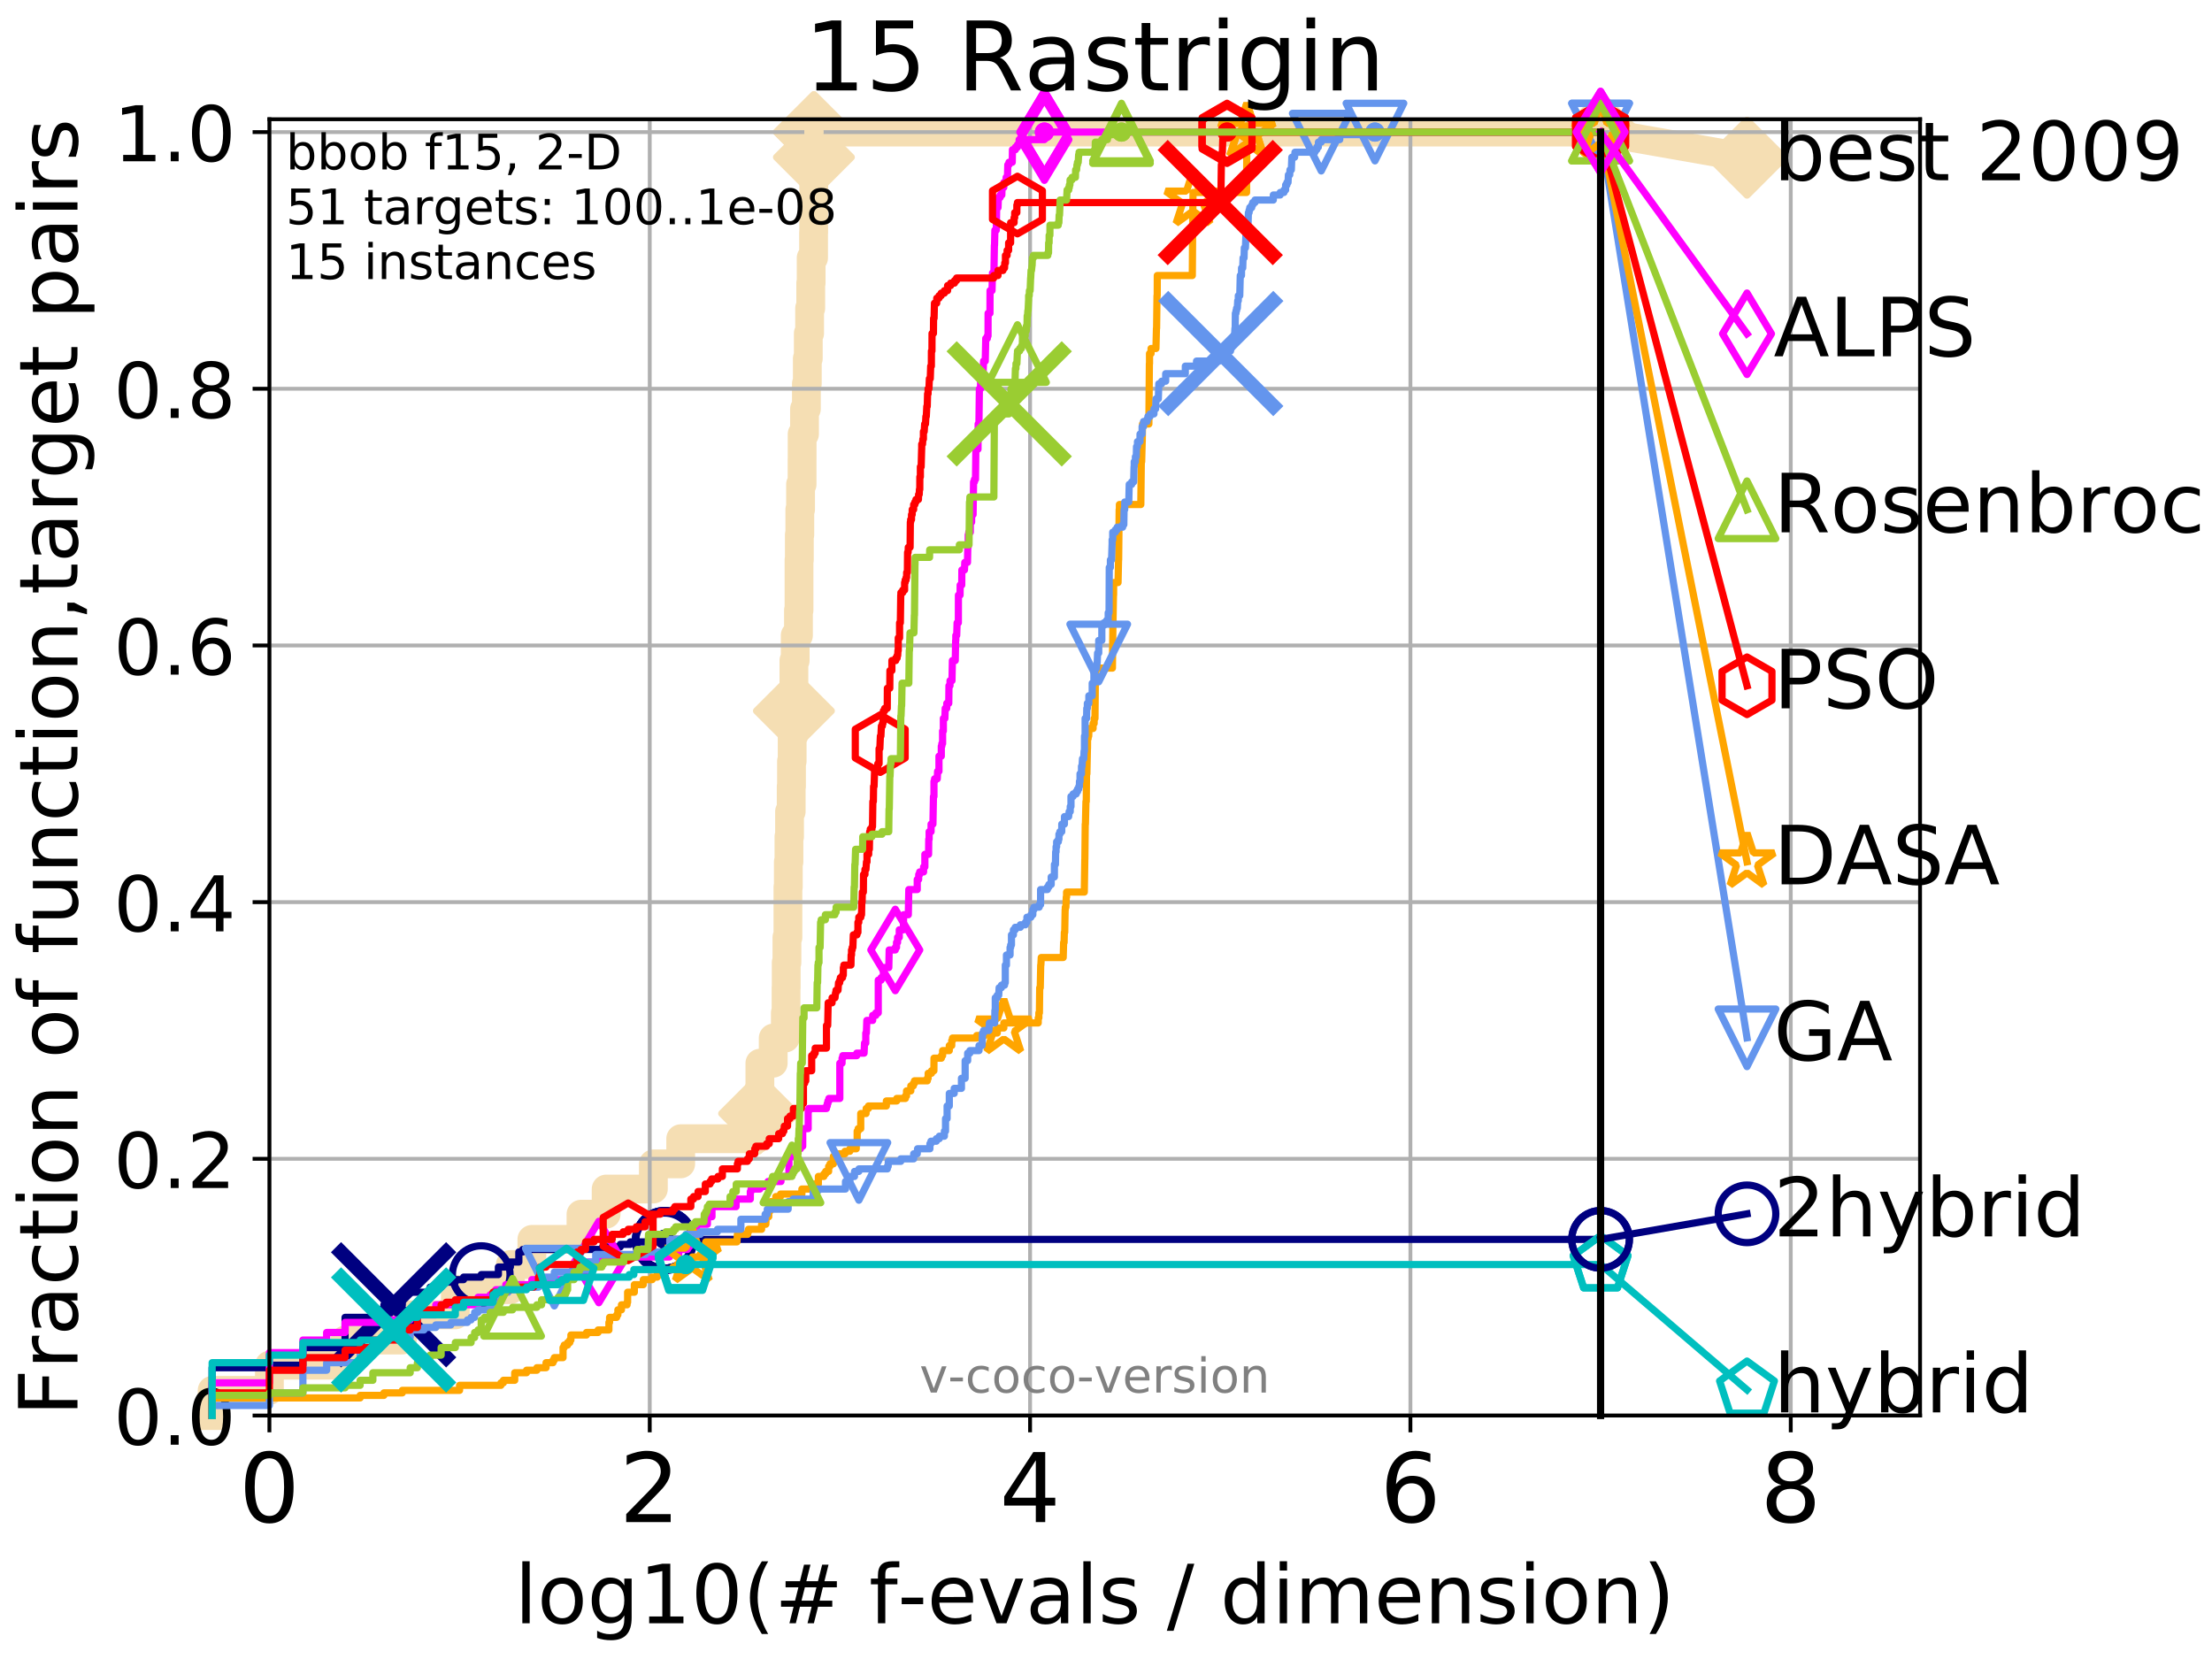 <?xml version="1.0" encoding="utf-8" standalone="no"?>
<!DOCTYPE svg PUBLIC "-//W3C//DTD SVG 1.1//EN"
  "http://www.w3.org/Graphics/SVG/1.1/DTD/svg11.dtd">
<!-- Created with matplotlib (http://matplotlib.org/) -->
<svg height="345.6pt" version="1.1" viewBox="0 0 460.8 345.6" width="460.8pt" xmlns="http://www.w3.org/2000/svg" xmlns:xlink="http://www.w3.org/1999/xlink">
 <defs>
  <style type="text/css">
*{stroke-linecap:butt;stroke-linejoin:round;}
  </style>
 </defs>
 <g id="figure_1">
  <g id="patch_1">
   <path d="M 0 345.6 
L 460.8 345.6 
L 460.8 0 
L 0 0 
z
" style="fill:#ffffff;"/>
  </g>
  <g id="axes_1">
   <g id="patch_2">
    <path d="M 56.12 294.88 
L 399.984 294.88 
L 399.984 24.84 
L 56.12 24.84 
z
" style="fill:#ffffff;"/>
   </g>
   <g id="line2d_1">
    <path d="M 44.194 294.88 
L 44.194 289.638 
L 56.12 289.638 
L 56.12 284.395 
L 71.885 284.395 
L 71.885 279.153 
L 83.81 279.153 
L 83.81 273.91 
L 94.853 273.91 
L 94.853 268.668 
L 106.32 268.668 
L 106.32 263.425 
L 110.798 263.425 
L 110.798 258.183 
L 121.03 258.183 
L 121.03 252.94 
L 126.273 252.94 
L 126.273 247.698 
L 136.109 247.698 
L 136.109 242.455 
L 141.803 242.455 
L 141.803 237.213 
L 157.768 237.213 
L 157.768 231.97 
L 158.138 231.97 
L 158.138 226.728 
L 158.297 226.728 
L 158.297 221.485 
L 161.075 221.485 
L 161.075 216.243 
L 163.6 216.243 
L 163.6 211 
L 163.749 211 
L 163.749 205.758 
L 163.782 205.758 
L 163.782 200.515 
L 163.93 200.515 
L 163.93 195.273 
L 164.141 195.273 
L 164.141 184.788 
L 164.222 184.788 
L 164.222 179.546 
L 164.35 179.546 
L 164.35 174.303 
L 164.477 174.303 
L 164.477 169.061 
L 164.821 169.061 
L 164.821 163.818 
L 164.883 163.818 
L 164.883 158.576 
L 165.022 158.576 
L 165.022 153.333 
L 165.311 153.333 
L 165.311 148.091 
L 165.386 148.091 
L 165.386 137.606 
L 165.654 137.606 
L 165.654 132.363 
L 166.335 132.363 
L 166.335 127.121 
L 166.449 127.121 
L 166.449 116.636 
L 166.519 116.636 
L 166.519 111.393 
L 166.617 111.393 
L 166.617 106.151 
L 166.77 106.151 
L 166.77 100.908 
L 167.086 100.908 
L 167.086 95.666 
L 167.099 95.666 
L 167.099 90.423 
L 167.595 90.423 
L 167.595 85.181 
L 167.987 85.181 
L 167.987 79.938 
L 168.179 79.938 
L 168.179 74.696 
L 168.382 74.696 
L 168.382 69.453 
L 168.658 69.453 
L 168.658 64.211 
L 168.892 64.211 
L 168.892 58.969 
L 168.977 58.969 
L 168.977 53.726 
L 169.482 53.726 
L 169.482 48.484 
L 169.505 48.484 
L 169.505 43.241 
L 169.517 43.241 
L 169.517 37.999 
L 169.541 37.999 
L 169.541 32.756 
L 169.552 32.756 
L 169.552 27.514 
L 333.43 27.514 
" style="fill:none;stroke:#f5deb3;stroke-linecap:square;stroke-width:6;"/>
   </g>
   <g id="line2d_2">
    <defs>
     <path d="M -0 7.778 
L 7.778 0 
L 0 -7.778 
L -7.778 -0 
z
" id="m63e89b0400" style="stroke:#f5deb3;stroke-linejoin:miter;stroke-width:1.5;"/>
    </defs>
    <g>
     <use style="fill:#f5deb3;stroke:#f5deb3;stroke-linejoin:miter;stroke-width:1.5;" x="158.138" xlink:href="#m63e89b0400" y="231.97"/>
     <use style="fill:#f5deb3;stroke:#f5deb3;stroke-linejoin:miter;stroke-width:1.5;" x="165.386" xlink:href="#m63e89b0400" y="148.091"/>
     <use style="fill:#f5deb3;stroke:#f5deb3;stroke-linejoin:miter;stroke-width:1.5;" x="169.552" xlink:href="#m63e89b0400" y="32.756"/>
     <use style="fill:#f5deb3;stroke:#f5deb3;stroke-linejoin:miter;stroke-width:1.5;" x="169.552" xlink:href="#m63e89b0400" y="27.514"/>
     <use style="fill:#f5deb3;stroke:#f5deb3;stroke-linejoin:miter;stroke-width:1.5;" x="169.552" xlink:href="#m63e89b0400" y="27.514"/>
     <use style="fill:#f5deb3;stroke:#f5deb3;stroke-linejoin:miter;stroke-width:1.5;" x="333.43" xlink:href="#m63e89b0400" y="27.514"/>
    </g>
   </g>
   <g id="line2d_3">
    <path style="fill:none;stroke:#f5deb3;stroke-linecap:square;stroke-width:6;"/>
    <g/>
   </g>
   <g id="line2d_4">
    <path d="M 333.43 27.514 
L 363.934 32.861 
" style="fill:none;stroke:#f5deb3;stroke-linecap:square;stroke-width:6;"/>
    <g>
     <use style="fill:#f5deb3;stroke:#f5deb3;stroke-linejoin:miter;stroke-width:1.5;" x="333.43" xlink:href="#m63e89b0400" y="27.514"/>
     <use style="fill:#f5deb3;stroke:#f5deb3;stroke-linejoin:miter;stroke-width:1.5;" x="363.934" xlink:href="#m63e89b0400" y="32.861"/>
    </g>
   </g>
   <g id="matplotlib.axis_1">
    <g id="xtick_1">
     <g id="line2d_5">
      <path clip-path="url(#p707c3e5a55)" d="M 56.12 294.88 
L 56.12 24.84 
" style="fill:none;stroke:#b0b0b0;stroke-linecap:square;stroke-width:0.8;"/>
     </g>
     <g id="line2d_6">
      <defs>
       <path d="M 0 0 
L 0 3.5 
" id="mc640b6e2c4" style="stroke:#000000;stroke-width:0.8;"/>
      </defs>
      <g>
       <use style="stroke:#000000;stroke-width:0.8;" x="56.12" xlink:href="#mc640b6e2c4" y="294.88"/>
      </g>
     </g>
     <g id="text_1">
      <!-- 0 -->
      <defs>
       <path d="M 31.781 66.406 
Q 24.172 66.406 20.328 58.906 
Q 16.5 51.422 16.5 36.375 
Q 16.5 21.391 20.328 13.891 
Q 24.172 6.391 31.781 6.391 
Q 39.453 6.391 43.281 13.891 
Q 47.125 21.391 47.125 36.375 
Q 47.125 51.422 43.281 58.906 
Q 39.453 66.406 31.781 66.406 
z
M 31.781 74.219 
Q 44.047 74.219 50.516 64.516 
Q 56.984 54.828 56.984 36.375 
Q 56.984 17.969 50.516 8.266 
Q 44.047 -1.422 31.781 -1.422 
Q 19.531 -1.422 13.062 8.266 
Q 6.594 17.969 6.594 36.375 
Q 6.594 54.828 13.062 64.516 
Q 19.531 74.219 31.781 74.219 
z
" id="DejaVuSans-30"/>
      </defs>
      <g transform="translate(49.758 317.077)scale(0.2 -0.2)">
       <use xlink:href="#DejaVuSans-30"/>
      </g>
     </g>
    </g>
    <g id="xtick_2">
     <g id="line2d_7">
      <path clip-path="url(#p707c3e5a55)" d="M 135.351 294.88 
L 135.351 24.84 
" style="fill:none;stroke:#b0b0b0;stroke-linecap:square;stroke-width:0.8;"/>
     </g>
     <g id="line2d_8">
      <g>
       <use style="stroke:#000000;stroke-width:0.8;" x="135.351" xlink:href="#mc640b6e2c4" y="294.88"/>
      </g>
     </g>
     <g id="text_2">
      <!-- 2 -->
      <defs>
       <path d="M 19.188 8.297 
L 53.609 8.297 
L 53.609 0 
L 7.328 0 
L 7.328 8.297 
Q 12.938 14.109 22.625 23.891 
Q 32.328 33.688 34.812 36.531 
Q 39.547 41.844 41.422 45.531 
Q 43.312 49.219 43.312 52.781 
Q 43.312 58.594 39.234 62.25 
Q 35.156 65.922 28.609 65.922 
Q 23.969 65.922 18.812 64.312 
Q 13.672 62.703 7.812 59.422 
L 7.812 69.391 
Q 13.766 71.781 18.938 73 
Q 24.125 74.219 28.422 74.219 
Q 39.75 74.219 46.484 68.547 
Q 53.219 62.891 53.219 53.422 
Q 53.219 48.922 51.531 44.891 
Q 49.859 40.875 45.406 35.406 
Q 44.188 33.984 37.641 27.219 
Q 31.109 20.453 19.188 8.297 
z
" id="DejaVuSans-32"/>
      </defs>
      <g transform="translate(128.989 317.077)scale(0.2 -0.2)">
       <use xlink:href="#DejaVuSans-32"/>
      </g>
     </g>
    </g>
    <g id="xtick_3">
     <g id="line2d_9">
      <path clip-path="url(#p707c3e5a55)" d="M 214.583 294.88 
L 214.583 24.84 
" style="fill:none;stroke:#b0b0b0;stroke-linecap:square;stroke-width:0.8;"/>
     </g>
     <g id="line2d_10">
      <g>
       <use style="stroke:#000000;stroke-width:0.8;" x="214.583" xlink:href="#mc640b6e2c4" y="294.88"/>
      </g>
     </g>
     <g id="text_3">
      <!-- 4 -->
      <defs>
       <path d="M 37.797 64.312 
L 12.891 25.391 
L 37.797 25.391 
z
M 35.203 72.906 
L 47.609 72.906 
L 47.609 25.391 
L 58.016 25.391 
L 58.016 17.188 
L 47.609 17.188 
L 47.609 0 
L 37.797 0 
L 37.797 17.188 
L 4.891 17.188 
L 4.891 26.703 
z
" id="DejaVuSans-34"/>
      </defs>
      <g transform="translate(208.22 317.077)scale(0.2 -0.2)">
       <use xlink:href="#DejaVuSans-34"/>
      </g>
     </g>
    </g>
    <g id="xtick_4">
     <g id="line2d_11">
      <path clip-path="url(#p707c3e5a55)" d="M 293.814 294.88 
L 293.814 24.84 
" style="fill:none;stroke:#b0b0b0;stroke-linecap:square;stroke-width:0.8;"/>
     </g>
     <g id="line2d_12">
      <g>
       <use style="stroke:#000000;stroke-width:0.8;" x="293.814" xlink:href="#mc640b6e2c4" y="294.88"/>
      </g>
     </g>
     <g id="text_4">
      <!-- 6 -->
      <defs>
       <path d="M 33.016 40.375 
Q 26.375 40.375 22.484 35.828 
Q 18.609 31.297 18.609 23.391 
Q 18.609 15.531 22.484 10.953 
Q 26.375 6.391 33.016 6.391 
Q 39.656 6.391 43.531 10.953 
Q 47.406 15.531 47.406 23.391 
Q 47.406 31.297 43.531 35.828 
Q 39.656 40.375 33.016 40.375 
z
M 52.594 71.297 
L 52.594 62.312 
Q 48.875 64.062 45.094 64.984 
Q 41.312 65.922 37.594 65.922 
Q 27.828 65.922 22.672 59.328 
Q 17.531 52.734 16.797 39.406 
Q 19.672 43.656 24.016 45.922 
Q 28.375 48.188 33.594 48.188 
Q 44.578 48.188 50.953 41.516 
Q 57.328 34.859 57.328 23.391 
Q 57.328 12.156 50.688 5.359 
Q 44.047 -1.422 33.016 -1.422 
Q 20.359 -1.422 13.672 8.266 
Q 6.984 17.969 6.984 36.375 
Q 6.984 53.656 15.188 63.938 
Q 23.391 74.219 37.203 74.219 
Q 40.922 74.219 44.703 73.484 
Q 48.484 72.75 52.594 71.297 
z
" id="DejaVuSans-36"/>
      </defs>
      <g transform="translate(287.452 317.077)scale(0.2 -0.2)">
       <use xlink:href="#DejaVuSans-36"/>
      </g>
     </g>
    </g>
    <g id="xtick_5">
     <g id="line2d_13">
      <path clip-path="url(#p707c3e5a55)" d="M 373.045 294.88 
L 373.045 24.84 
" style="fill:none;stroke:#b0b0b0;stroke-linecap:square;stroke-width:0.8;"/>
     </g>
     <g id="line2d_14">
      <g>
       <use style="stroke:#000000;stroke-width:0.8;" x="373.045" xlink:href="#mc640b6e2c4" y="294.88"/>
      </g>
     </g>
     <g id="text_5">
      <!-- 8 -->
      <defs>
       <path d="M 31.781 34.625 
Q 24.75 34.625 20.719 30.859 
Q 16.703 27.094 16.703 20.516 
Q 16.703 13.922 20.719 10.156 
Q 24.75 6.391 31.781 6.391 
Q 38.812 6.391 42.859 10.172 
Q 46.922 13.969 46.922 20.516 
Q 46.922 27.094 42.891 30.859 
Q 38.875 34.625 31.781 34.625 
z
M 21.922 38.812 
Q 15.578 40.375 12.031 44.719 
Q 8.5 49.078 8.5 55.328 
Q 8.5 64.062 14.719 69.141 
Q 20.953 74.219 31.781 74.219 
Q 42.672 74.219 48.875 69.141 
Q 55.078 64.062 55.078 55.328 
Q 55.078 49.078 51.531 44.719 
Q 48 40.375 41.703 38.812 
Q 48.828 37.156 52.797 32.312 
Q 56.781 27.484 56.781 20.516 
Q 56.781 9.906 50.312 4.234 
Q 43.844 -1.422 31.781 -1.422 
Q 19.734 -1.422 13.25 4.234 
Q 6.781 9.906 6.781 20.516 
Q 6.781 27.484 10.781 32.312 
Q 14.797 37.156 21.922 38.812 
z
M 18.312 54.391 
Q 18.312 48.734 21.844 45.562 
Q 25.391 42.391 31.781 42.391 
Q 38.141 42.391 41.719 45.562 
Q 45.312 48.734 45.312 54.391 
Q 45.312 60.062 41.719 63.234 
Q 38.141 66.406 31.781 66.406 
Q 25.391 66.406 21.844 63.234 
Q 18.312 60.062 18.312 54.391 
z
" id="DejaVuSans-38"/>
      </defs>
      <g transform="translate(366.683 317.077)scale(0.2 -0.2)">
       <use xlink:href="#DejaVuSans-38"/>
      </g>
     </g>
    </g>
    <g id="text_6">
     <!-- log10(# f-evals / dimension) -->
     <defs>
      <path d="M 9.422 75.984 
L 18.406 75.984 
L 18.406 0 
L 9.422 0 
z
" id="DejaVuSans-6c"/>
      <path d="M 30.609 48.391 
Q 23.391 48.391 19.188 42.75 
Q 14.984 37.109 14.984 27.297 
Q 14.984 17.484 19.156 11.844 
Q 23.344 6.203 30.609 6.203 
Q 37.797 6.203 41.984 11.859 
Q 46.188 17.531 46.188 27.297 
Q 46.188 37.016 41.984 42.703 
Q 37.797 48.391 30.609 48.391 
z
M 30.609 56 
Q 42.328 56 49.016 48.375 
Q 55.719 40.766 55.719 27.297 
Q 55.719 13.875 49.016 6.219 
Q 42.328 -1.422 30.609 -1.422 
Q 18.844 -1.422 12.172 6.219 
Q 5.516 13.875 5.516 27.297 
Q 5.516 40.766 12.172 48.375 
Q 18.844 56 30.609 56 
z
" id="DejaVuSans-6f"/>
      <path d="M 45.406 27.984 
Q 45.406 37.75 41.375 43.109 
Q 37.359 48.484 30.078 48.484 
Q 22.859 48.484 18.828 43.109 
Q 14.797 37.75 14.797 27.984 
Q 14.797 18.266 18.828 12.891 
Q 22.859 7.516 30.078 7.516 
Q 37.359 7.516 41.375 12.891 
Q 45.406 18.266 45.406 27.984 
z
M 54.391 6.781 
Q 54.391 -7.172 48.188 -13.984 
Q 42 -20.797 29.203 -20.797 
Q 24.469 -20.797 20.266 -20.094 
Q 16.062 -19.391 12.109 -17.922 
L 12.109 -9.188 
Q 16.062 -11.328 19.922 -12.344 
Q 23.781 -13.375 27.781 -13.375 
Q 36.625 -13.375 41.016 -8.766 
Q 45.406 -4.156 45.406 5.172 
L 45.406 9.625 
Q 42.625 4.781 38.281 2.391 
Q 33.938 0 27.875 0 
Q 17.828 0 11.672 7.656 
Q 5.516 15.328 5.516 27.984 
Q 5.516 40.672 11.672 48.328 
Q 17.828 56 27.875 56 
Q 33.938 56 38.281 53.609 
Q 42.625 51.219 45.406 46.391 
L 45.406 54.688 
L 54.391 54.688 
z
" id="DejaVuSans-67"/>
      <path d="M 12.406 8.297 
L 28.516 8.297 
L 28.516 63.922 
L 10.984 60.406 
L 10.984 69.391 
L 28.422 72.906 
L 38.281 72.906 
L 38.281 8.297 
L 54.391 8.297 
L 54.391 0 
L 12.406 0 
z
" id="DejaVuSans-31"/>
      <path d="M 31 75.875 
Q 24.469 64.656 21.281 53.656 
Q 18.109 42.672 18.109 31.391 
Q 18.109 20.125 21.312 9.062 
Q 24.516 -2 31 -13.188 
L 23.188 -13.188 
Q 15.875 -1.703 12.234 9.375 
Q 8.594 20.453 8.594 31.391 
Q 8.594 42.281 12.203 53.312 
Q 15.828 64.359 23.188 75.875 
z
" id="DejaVuSans-28"/>
      <path d="M 51.125 44 
L 36.922 44 
L 32.812 27.688 
L 47.125 27.688 
z
M 43.797 71.781 
L 38.719 51.516 
L 52.984 51.516 
L 58.109 71.781 
L 65.922 71.781 
L 60.891 51.516 
L 76.125 51.516 
L 76.125 44 
L 58.984 44 
L 54.984 27.688 
L 70.516 27.688 
L 70.516 20.219 
L 53.078 20.219 
L 48 0 
L 40.188 0 
L 45.219 20.219 
L 30.906 20.219 
L 25.875 0 
L 18.016 0 
L 23.094 20.219 
L 7.719 20.219 
L 7.719 27.688 
L 24.906 27.688 
L 29 44 
L 13.281 44 
L 13.281 51.516 
L 30.906 51.516 
L 35.891 71.781 
z
" id="DejaVuSans-23"/>
      <path id="DejaVuSans-20"/>
      <path d="M 37.109 75.984 
L 37.109 68.5 
L 28.516 68.5 
Q 23.688 68.5 21.797 66.547 
Q 19.922 64.594 19.922 59.516 
L 19.922 54.688 
L 34.719 54.688 
L 34.719 47.703 
L 19.922 47.703 
L 19.922 0 
L 10.891 0 
L 10.891 47.703 
L 2.297 47.703 
L 2.297 54.688 
L 10.891 54.688 
L 10.891 58.5 
Q 10.891 67.625 15.141 71.797 
Q 19.391 75.984 28.609 75.984 
z
" id="DejaVuSans-66"/>
      <path d="M 4.891 31.391 
L 31.203 31.391 
L 31.203 23.391 
L 4.891 23.391 
z
" id="DejaVuSans-2d"/>
      <path d="M 56.203 29.594 
L 56.203 25.203 
L 14.891 25.203 
Q 15.484 15.922 20.484 11.062 
Q 25.484 6.203 34.422 6.203 
Q 39.594 6.203 44.453 7.469 
Q 49.312 8.734 54.109 11.281 
L 54.109 2.781 
Q 49.266 0.734 44.188 -0.344 
Q 39.109 -1.422 33.891 -1.422 
Q 20.797 -1.422 13.156 6.188 
Q 5.516 13.812 5.516 26.812 
Q 5.516 40.234 12.766 48.109 
Q 20.016 56 32.328 56 
Q 43.359 56 49.781 48.891 
Q 56.203 41.797 56.203 29.594 
z
M 47.219 32.234 
Q 47.125 39.594 43.094 43.984 
Q 39.062 48.391 32.422 48.391 
Q 24.906 48.391 20.391 44.141 
Q 15.875 39.891 15.188 32.172 
z
" id="DejaVuSans-65"/>
      <path d="M 2.984 54.688 
L 12.5 54.688 
L 29.594 8.797 
L 46.688 54.688 
L 56.203 54.688 
L 35.688 0 
L 23.484 0 
z
" id="DejaVuSans-76"/>
      <path d="M 34.281 27.484 
Q 23.391 27.484 19.188 25 
Q 14.984 22.516 14.984 16.5 
Q 14.984 11.719 18.141 8.906 
Q 21.297 6.109 26.703 6.109 
Q 34.188 6.109 38.703 11.406 
Q 43.219 16.703 43.219 25.484 
L 43.219 27.484 
z
M 52.203 31.203 
L 52.203 0 
L 43.219 0 
L 43.219 8.297 
Q 40.141 3.328 35.547 0.953 
Q 30.953 -1.422 24.312 -1.422 
Q 15.922 -1.422 10.953 3.297 
Q 6 8.016 6 15.922 
Q 6 25.141 12.172 29.828 
Q 18.359 34.516 30.609 34.516 
L 43.219 34.516 
L 43.219 35.406 
Q 43.219 41.609 39.141 45 
Q 35.062 48.391 27.688 48.391 
Q 23 48.391 18.547 47.266 
Q 14.109 46.141 10.016 43.891 
L 10.016 52.203 
Q 14.938 54.109 19.578 55.047 
Q 24.219 56 28.609 56 
Q 40.484 56 46.344 49.844 
Q 52.203 43.703 52.203 31.203 
z
" id="DejaVuSans-61"/>
      <path d="M 44.281 53.078 
L 44.281 44.578 
Q 40.484 46.531 36.375 47.5 
Q 32.281 48.484 27.875 48.484 
Q 21.188 48.484 17.844 46.438 
Q 14.5 44.391 14.5 40.281 
Q 14.5 37.156 16.891 35.375 
Q 19.281 33.594 26.516 31.984 
L 29.594 31.297 
Q 39.156 29.25 43.188 25.516 
Q 47.219 21.781 47.219 15.094 
Q 47.219 7.469 41.188 3.016 
Q 35.156 -1.422 24.609 -1.422 
Q 20.219 -1.422 15.453 -0.562 
Q 10.688 0.297 5.422 2 
L 5.422 11.281 
Q 10.406 8.688 15.234 7.391 
Q 20.062 6.109 24.812 6.109 
Q 31.156 6.109 34.562 8.281 
Q 37.984 10.453 37.984 14.406 
Q 37.984 18.062 35.516 20.016 
Q 33.062 21.969 24.703 23.781 
L 21.578 24.516 
Q 13.234 26.266 9.516 29.906 
Q 5.812 33.547 5.812 39.891 
Q 5.812 47.609 11.281 51.797 
Q 16.75 56 26.812 56 
Q 31.781 56 36.172 55.266 
Q 40.578 54.547 44.281 53.078 
z
" id="DejaVuSans-73"/>
      <path d="M 25.391 72.906 
L 33.688 72.906 
L 8.297 -9.281 
L 0 -9.281 
z
" id="DejaVuSans-2f"/>
      <path d="M 45.406 46.391 
L 45.406 75.984 
L 54.391 75.984 
L 54.391 0 
L 45.406 0 
L 45.406 8.203 
Q 42.578 3.328 38.25 0.953 
Q 33.938 -1.422 27.875 -1.422 
Q 17.969 -1.422 11.734 6.484 
Q 5.516 14.406 5.516 27.297 
Q 5.516 40.188 11.734 48.094 
Q 17.969 56 27.875 56 
Q 33.938 56 38.25 53.625 
Q 42.578 51.266 45.406 46.391 
z
M 14.797 27.297 
Q 14.797 17.391 18.875 11.75 
Q 22.953 6.109 30.078 6.109 
Q 37.203 6.109 41.297 11.75 
Q 45.406 17.391 45.406 27.297 
Q 45.406 37.203 41.297 42.844 
Q 37.203 48.484 30.078 48.484 
Q 22.953 48.484 18.875 42.844 
Q 14.797 37.203 14.797 27.297 
z
" id="DejaVuSans-64"/>
      <path d="M 9.422 54.688 
L 18.406 54.688 
L 18.406 0 
L 9.422 0 
z
M 9.422 75.984 
L 18.406 75.984 
L 18.406 64.594 
L 9.422 64.594 
z
" id="DejaVuSans-69"/>
      <path d="M 52 44.188 
Q 55.375 50.25 60.062 53.125 
Q 64.75 56 71.094 56 
Q 79.641 56 84.281 50.016 
Q 88.922 44.047 88.922 33.016 
L 88.922 0 
L 79.891 0 
L 79.891 32.719 
Q 79.891 40.578 77.094 44.375 
Q 74.312 48.188 68.609 48.188 
Q 61.625 48.188 57.562 43.547 
Q 53.516 38.922 53.516 30.906 
L 53.516 0 
L 44.484 0 
L 44.484 32.719 
Q 44.484 40.625 41.703 44.406 
Q 38.922 48.188 33.109 48.188 
Q 26.219 48.188 22.156 43.531 
Q 18.109 38.875 18.109 30.906 
L 18.109 0 
L 9.078 0 
L 9.078 54.688 
L 18.109 54.688 
L 18.109 46.188 
Q 21.188 51.219 25.484 53.609 
Q 29.781 56 35.688 56 
Q 41.656 56 45.828 52.969 
Q 50 49.953 52 44.188 
z
" id="DejaVuSans-6d"/>
      <path d="M 54.891 33.016 
L 54.891 0 
L 45.906 0 
L 45.906 32.719 
Q 45.906 40.484 42.875 44.328 
Q 39.844 48.188 33.797 48.188 
Q 26.516 48.188 22.312 43.547 
Q 18.109 38.922 18.109 30.906 
L 18.109 0 
L 9.078 0 
L 9.078 54.688 
L 18.109 54.688 
L 18.109 46.188 
Q 21.344 51.125 25.703 53.562 
Q 30.078 56 35.797 56 
Q 45.219 56 50.047 50.172 
Q 54.891 44.344 54.891 33.016 
z
" id="DejaVuSans-6e"/>
      <path d="M 8.016 75.875 
L 15.828 75.875 
Q 23.141 64.359 26.781 53.312 
Q 30.422 42.281 30.422 31.391 
Q 30.422 20.453 26.781 9.375 
Q 23.141 -1.703 15.828 -13.188 
L 8.016 -13.188 
Q 14.5 -2 17.703 9.062 
Q 20.906 20.125 20.906 31.391 
Q 20.906 42.672 17.703 53.656 
Q 14.5 64.656 8.016 75.875 
z
" id="DejaVuSans-29"/>
     </defs>
     <g transform="translate(107.211 338.154)scale(0.17 -0.17)">
      <use xlink:href="#DejaVuSans-6c"/>
      <use x="27.783" xlink:href="#DejaVuSans-6f"/>
      <use x="88.965" xlink:href="#DejaVuSans-67"/>
      <use x="152.441" xlink:href="#DejaVuSans-31"/>
      <use x="216.064" xlink:href="#DejaVuSans-30"/>
      <use x="279.688" xlink:href="#DejaVuSans-28"/>
      <use x="318.701" xlink:href="#DejaVuSans-23"/>
      <use x="402.49" xlink:href="#DejaVuSans-20"/>
      <use x="434.277" xlink:href="#DejaVuSans-66"/>
      <use x="469.404" xlink:href="#DejaVuSans-2d"/>
      <use x="505.488" xlink:href="#DejaVuSans-65"/>
      <use x="567.012" xlink:href="#DejaVuSans-76"/>
      <use x="626.191" xlink:href="#DejaVuSans-61"/>
      <use x="687.471" xlink:href="#DejaVuSans-6c"/>
      <use x="715.254" xlink:href="#DejaVuSans-73"/>
      <use x="767.354" xlink:href="#DejaVuSans-20"/>
      <use x="799.141" xlink:href="#DejaVuSans-2f"/>
      <use x="832.832" xlink:href="#DejaVuSans-20"/>
      <use x="864.619" xlink:href="#DejaVuSans-64"/>
      <use x="928.096" xlink:href="#DejaVuSans-69"/>
      <use x="955.879" xlink:href="#DejaVuSans-6d"/>
      <use x="1053.291" xlink:href="#DejaVuSans-65"/>
      <use x="1114.814" xlink:href="#DejaVuSans-6e"/>
      <use x="1178.193" xlink:href="#DejaVuSans-73"/>
      <use x="1230.293" xlink:href="#DejaVuSans-69"/>
      <use x="1258.076" xlink:href="#DejaVuSans-6f"/>
      <use x="1319.258" xlink:href="#DejaVuSans-6e"/>
      <use x="1382.637" xlink:href="#DejaVuSans-29"/>
     </g>
    </g>
   </g>
   <g id="matplotlib.axis_2">
    <g id="ytick_1">
     <g id="line2d_15">
      <path clip-path="url(#p707c3e5a55)" d="M 56.12 294.88 
L 399.984 294.88 
" style="fill:none;stroke:#b0b0b0;stroke-linecap:square;stroke-width:0.8;"/>
     </g>
     <g id="line2d_16">
      <defs>
       <path d="M 0 0 
L -3.5 0 
" id="m832f3dba4c" style="stroke:#000000;stroke-width:0.8;"/>
      </defs>
      <g>
       <use style="stroke:#000000;stroke-width:0.8;" x="56.12" xlink:href="#m832f3dba4c" y="294.88"/>
      </g>
     </g>
     <g id="text_7">
      <!-- 0.0 -->
      <defs>
       <path d="M 10.688 12.406 
L 21 12.406 
L 21 0 
L 10.688 0 
z
" id="DejaVuSans-2e"/>
      </defs>
      <g transform="translate(23.675 300.959)scale(0.16 -0.16)">
       <use xlink:href="#DejaVuSans-30"/>
       <use x="63.623" xlink:href="#DejaVuSans-2e"/>
       <use x="95.41" xlink:href="#DejaVuSans-30"/>
      </g>
     </g>
    </g>
    <g id="ytick_2">
     <g id="line2d_17">
      <path clip-path="url(#p707c3e5a55)" d="M 56.12 241.407 
L 399.984 241.407 
" style="fill:none;stroke:#b0b0b0;stroke-linecap:square;stroke-width:0.8;"/>
     </g>
     <g id="line2d_18">
      <g>
       <use style="stroke:#000000;stroke-width:0.8;" x="56.12" xlink:href="#m832f3dba4c" y="241.407"/>
      </g>
     </g>
     <g id="text_8">
      <!-- 0.2 -->
      <g transform="translate(23.675 247.485)scale(0.16 -0.16)">
       <use xlink:href="#DejaVuSans-30"/>
       <use x="63.623" xlink:href="#DejaVuSans-2e"/>
       <use x="95.41" xlink:href="#DejaVuSans-32"/>
      </g>
     </g>
    </g>
    <g id="ytick_3">
     <g id="line2d_19">
      <path clip-path="url(#p707c3e5a55)" d="M 56.12 187.933 
L 399.984 187.933 
" style="fill:none;stroke:#b0b0b0;stroke-linecap:square;stroke-width:0.8;"/>
     </g>
     <g id="line2d_20">
      <g>
       <use style="stroke:#000000;stroke-width:0.8;" x="56.12" xlink:href="#m832f3dba4c" y="187.933"/>
      </g>
     </g>
     <g id="text_9">
      <!-- 0.4 -->
      <g transform="translate(23.675 194.012)scale(0.16 -0.16)">
       <use xlink:href="#DejaVuSans-30"/>
       <use x="63.623" xlink:href="#DejaVuSans-2e"/>
       <use x="95.41" xlink:href="#DejaVuSans-34"/>
      </g>
     </g>
    </g>
    <g id="ytick_4">
     <g id="line2d_21">
      <path clip-path="url(#p707c3e5a55)" d="M 56.12 134.46 
L 399.984 134.46 
" style="fill:none;stroke:#b0b0b0;stroke-linecap:square;stroke-width:0.8;"/>
     </g>
     <g id="line2d_22">
      <g>
       <use style="stroke:#000000;stroke-width:0.8;" x="56.12" xlink:href="#m832f3dba4c" y="134.46"/>
      </g>
     </g>
     <g id="text_10">
      <!-- 0.6 -->
      <g transform="translate(23.675 140.539)scale(0.16 -0.16)">
       <use xlink:href="#DejaVuSans-30"/>
       <use x="63.623" xlink:href="#DejaVuSans-2e"/>
       <use x="95.41" xlink:href="#DejaVuSans-36"/>
      </g>
     </g>
    </g>
    <g id="ytick_5">
     <g id="line2d_23">
      <path clip-path="url(#p707c3e5a55)" d="M 56.12 80.987 
L 399.984 80.987 
" style="fill:none;stroke:#b0b0b0;stroke-linecap:square;stroke-width:0.8;"/>
     </g>
     <g id="line2d_24">
      <g>
       <use style="stroke:#000000;stroke-width:0.8;" x="56.12" xlink:href="#m832f3dba4c" y="80.987"/>
      </g>
     </g>
     <g id="text_11">
      <!-- 0.8 -->
      <g transform="translate(23.675 87.066)scale(0.16 -0.16)">
       <use xlink:href="#DejaVuSans-30"/>
       <use x="63.623" xlink:href="#DejaVuSans-2e"/>
       <use x="95.41" xlink:href="#DejaVuSans-38"/>
      </g>
     </g>
    </g>
    <g id="ytick_6">
     <g id="line2d_25">
      <path clip-path="url(#p707c3e5a55)" d="M 56.12 27.514 
L 399.984 27.514 
" style="fill:none;stroke:#b0b0b0;stroke-linecap:square;stroke-width:0.8;"/>
     </g>
     <g id="line2d_26">
      <g>
       <use style="stroke:#000000;stroke-width:0.8;" x="56.12" xlink:href="#m832f3dba4c" y="27.514"/>
      </g>
     </g>
     <g id="text_12">
      <!-- 1.0 -->
      <g transform="translate(23.675 33.592)scale(0.16 -0.16)">
       <use xlink:href="#DejaVuSans-31"/>
       <use x="63.623" xlink:href="#DejaVuSans-2e"/>
       <use x="95.41" xlink:href="#DejaVuSans-30"/>
      </g>
     </g>
    </g>
    <g id="text_13">
     <!-- Fraction of function,target pairs -->
     <defs>
      <path d="M 9.812 72.906 
L 51.703 72.906 
L 51.703 64.594 
L 19.672 64.594 
L 19.672 43.109 
L 48.578 43.109 
L 48.578 34.812 
L 19.672 34.812 
L 19.672 0 
L 9.812 0 
z
" id="DejaVuSans-46"/>
      <path d="M 41.109 46.297 
Q 39.594 47.172 37.812 47.578 
Q 36.031 48 33.891 48 
Q 26.266 48 22.188 43.047 
Q 18.109 38.094 18.109 28.812 
L 18.109 0 
L 9.078 0 
L 9.078 54.688 
L 18.109 54.688 
L 18.109 46.188 
Q 20.953 51.172 25.484 53.578 
Q 30.031 56 36.531 56 
Q 37.453 56 38.578 55.875 
Q 39.703 55.766 41.062 55.516 
z
" id="DejaVuSans-72"/>
      <path d="M 48.781 52.594 
L 48.781 44.188 
Q 44.969 46.297 41.141 47.344 
Q 37.312 48.391 33.406 48.391 
Q 24.656 48.391 19.812 42.844 
Q 14.984 37.312 14.984 27.297 
Q 14.984 17.281 19.812 11.734 
Q 24.656 6.203 33.406 6.203 
Q 37.312 6.203 41.141 7.25 
Q 44.969 8.297 48.781 10.406 
L 48.781 2.094 
Q 45.016 0.344 40.984 -0.531 
Q 36.969 -1.422 32.422 -1.422 
Q 20.062 -1.422 12.781 6.344 
Q 5.516 14.109 5.516 27.297 
Q 5.516 40.672 12.859 48.328 
Q 20.219 56 33.016 56 
Q 37.156 56 41.109 55.141 
Q 45.062 54.297 48.781 52.594 
z
" id="DejaVuSans-63"/>
      <path d="M 18.312 70.219 
L 18.312 54.688 
L 36.812 54.688 
L 36.812 47.703 
L 18.312 47.703 
L 18.312 18.016 
Q 18.312 11.328 20.141 9.422 
Q 21.969 7.516 27.594 7.516 
L 36.812 7.516 
L 36.812 0 
L 27.594 0 
Q 17.188 0 13.234 3.875 
Q 9.281 7.766 9.281 18.016 
L 9.281 47.703 
L 2.688 47.703 
L 2.688 54.688 
L 9.281 54.688 
L 9.281 70.219 
z
" id="DejaVuSans-74"/>
      <path d="M 8.5 21.578 
L 8.5 54.688 
L 17.484 54.688 
L 17.484 21.922 
Q 17.484 14.156 20.5 10.266 
Q 23.531 6.391 29.594 6.391 
Q 36.859 6.391 41.078 11.031 
Q 45.312 15.672 45.312 23.688 
L 45.312 54.688 
L 54.297 54.688 
L 54.297 0 
L 45.312 0 
L 45.312 8.406 
Q 42.047 3.422 37.719 1 
Q 33.406 -1.422 27.688 -1.422 
Q 18.266 -1.422 13.375 4.438 
Q 8.5 10.297 8.5 21.578 
z
M 31.109 56 
z
" id="DejaVuSans-75"/>
      <path d="M 11.719 12.406 
L 22.016 12.406 
L 22.016 4 
L 14.016 -11.625 
L 7.719 -11.625 
L 11.719 4 
z
" id="DejaVuSans-2c"/>
      <path d="M 18.109 8.203 
L 18.109 -20.797 
L 9.078 -20.797 
L 9.078 54.688 
L 18.109 54.688 
L 18.109 46.391 
Q 20.953 51.266 25.266 53.625 
Q 29.594 56 35.594 56 
Q 45.562 56 51.781 48.094 
Q 58.016 40.188 58.016 27.297 
Q 58.016 14.406 51.781 6.484 
Q 45.562 -1.422 35.594 -1.422 
Q 29.594 -1.422 25.266 0.953 
Q 20.953 3.328 18.109 8.203 
z
M 48.688 27.297 
Q 48.688 37.203 44.609 42.844 
Q 40.531 48.484 33.406 48.484 
Q 26.266 48.484 22.188 42.844 
Q 18.109 37.203 18.109 27.297 
Q 18.109 17.391 22.188 11.75 
Q 26.266 6.109 33.406 6.109 
Q 40.531 6.109 44.609 11.75 
Q 48.688 17.391 48.688 27.297 
z
" id="DejaVuSans-70"/>
     </defs>
     <g transform="translate(16.14 294.999)rotate(-90)scale(0.17 -0.17)">
      <use xlink:href="#DejaVuSans-46"/>
      <use x="57.41" xlink:href="#DejaVuSans-72"/>
      <use x="98.523" xlink:href="#DejaVuSans-61"/>
      <use x="159.803" xlink:href="#DejaVuSans-63"/>
      <use x="214.783" xlink:href="#DejaVuSans-74"/>
      <use x="253.992" xlink:href="#DejaVuSans-69"/>
      <use x="281.775" xlink:href="#DejaVuSans-6f"/>
      <use x="342.957" xlink:href="#DejaVuSans-6e"/>
      <use x="406.336" xlink:href="#DejaVuSans-20"/>
      <use x="438.123" xlink:href="#DejaVuSans-6f"/>
      <use x="499.305" xlink:href="#DejaVuSans-66"/>
      <use x="534.51" xlink:href="#DejaVuSans-20"/>
      <use x="566.297" xlink:href="#DejaVuSans-66"/>
      <use x="601.502" xlink:href="#DejaVuSans-75"/>
      <use x="664.881" xlink:href="#DejaVuSans-6e"/>
      <use x="728.26" xlink:href="#DejaVuSans-63"/>
      <use x="783.24" xlink:href="#DejaVuSans-74"/>
      <use x="822.449" xlink:href="#DejaVuSans-69"/>
      <use x="850.232" xlink:href="#DejaVuSans-6f"/>
      <use x="911.414" xlink:href="#DejaVuSans-6e"/>
      <use x="974.793" xlink:href="#DejaVuSans-2c"/>
      <use x="1006.58" xlink:href="#DejaVuSans-74"/>
      <use x="1045.789" xlink:href="#DejaVuSans-61"/>
      <use x="1107.068" xlink:href="#DejaVuSans-72"/>
      <use x="1148.166" xlink:href="#DejaVuSans-67"/>
      <use x="1211.643" xlink:href="#DejaVuSans-65"/>
      <use x="1273.166" xlink:href="#DejaVuSans-74"/>
      <use x="1312.375" xlink:href="#DejaVuSans-20"/>
      <use x="1344.162" xlink:href="#DejaVuSans-70"/>
      <use x="1407.639" xlink:href="#DejaVuSans-61"/>
      <use x="1468.918" xlink:href="#DejaVuSans-69"/>
      <use x="1496.701" xlink:href="#DejaVuSans-72"/>
      <use x="1537.814" xlink:href="#DejaVuSans-73"/>
     </g>
    </g>
   </g>
   <g id="line2d_27">
    <defs>
     <path d="M 0 1.5 
C 0.398 1.5 0.779 1.342 1.061 1.061 
C 1.342 0.779 1.5 0.398 1.5 0 
C 1.5 -0.398 1.342 -0.779 1.061 -1.061 
C 0.779 -1.342 0.398 -1.5 0 -1.5 
C -0.398 -1.5 -0.779 -1.342 -1.061 -1.061 
C -1.342 -0.779 -1.5 -0.398 -1.5 0 
C -1.5 0.398 -1.342 0.779 -1.061 1.061 
C -0.779 1.342 -0.398 1.5 0 1.5 
z
" id="m396eb95f54" style="stroke:#f5deb3;"/>
    </defs>
    <g>
     <use style="fill:#f5deb3;stroke:#f5deb3;" x="169.552" xlink:href="#m396eb95f54" y="27.514"/>
     <use style="fill:#f5deb3;stroke:#f5deb3;" x="169.552" xlink:href="#m396eb95f54" y="27.514"/>
    </g>
   </g>
   <g id="line2d_28">
    <defs>
     <path d="M 0 1.5 
C 0.398 1.5 0.779 1.342 1.061 1.061 
C 1.342 0.779 1.5 0.398 1.5 0 
C 1.5 -0.398 1.342 -0.779 1.061 -1.061 
C 0.779 -1.342 0.398 -1.5 0 -1.5 
C -0.398 -1.5 -0.779 -1.342 -1.061 -1.061 
C -1.342 -0.779 -1.5 -0.398 -1.5 0 
C -1.5 0.398 -1.342 0.779 -1.061 1.061 
C -0.779 1.342 -0.398 1.5 0 1.5 
z
" id="m8b50d07842" style="stroke:#000080;"/>
    </defs>
    <g>
     <use style="fill:#000080;stroke:#000080;" x="138.416" xlink:href="#m8b50d07842" y="258.183"/>
     <use style="fill:#000080;stroke:#000080;" x="138.416" xlink:href="#m8b50d07842" y="258.183"/>
    </g>
   </g>
   <g id="line2d_29">
    <path d="M 44.194 294.88 
L 44.194 284.919 
L 56.12 284.919 
L 56.12 284.395 
L 63.096 284.395 
L 63.096 280.725 
L 71.885 280.725 
L 71.885 274.434 
L 77.674 274.434 
L 77.674 272.862 
L 79.971 272.862 
L 79.971 271.813 
L 83.81 271.813 
L 83.81 269.192 
L 89.599 269.192 
L 89.599 268.143 
L 91.897 268.143 
L 91.897 267.095 
L 94.853 267.095 
L 94.853 266.571 
L 96.575 266.571 
L 96.575 266.046 
L 100.25 266.046 
L 100.25 265.522 
L 103.822 265.522 
L 103.822 263.949 
L 106.32 263.949 
L 106.32 262.901 
L 108.086 262.901 
L 108.086 260.804 
L 108.905 260.804 
L 108.905 260.28 
L 125.529 260.28 
L 125.529 259.755 
L 129.215 259.755 
L 129.215 259.231 
L 131.296 259.231 
L 131.296 258.707 
L 138.416 258.707 
L 138.416 258.183 
L 333.43 258.183 
" style="fill:none;stroke:#000080;stroke-linecap:square;stroke-width:1.5;"/>
   </g>
   <g id="line2d_30">
    <defs>
     <path d="M 0 6 
C 1.591 6 3.117 5.368 4.243 4.243 
C 5.368 3.117 6 1.591 6 0 
C 6 -1.591 5.368 -3.117 4.243 -4.243 
C 3.117 -5.368 1.591 -6 0 -6 
C -1.591 -6 -3.117 -5.368 -4.243 -4.243 
C -5.368 -3.117 -6 -1.591 -6 0 
C -6 1.591 -5.368 3.117 -4.243 4.243 
C -3.117 5.368 -1.591 6 0 6 
z
" id="ma716329552" style="stroke:#000080;stroke-width:1.5;"/>
    </defs>
    <g>
     <use style="fill-opacity:0;stroke:#000080;stroke-width:1.5;" x="100.25" xlink:href="#ma716329552" y="265.522"/>
     <use style="fill-opacity:0;stroke:#000080;stroke-width:1.5;" x="138.416" xlink:href="#ma716329552" y="258.707"/>
     <use style="fill-opacity:0;stroke:#000080;stroke-width:1.5;" x="138.416" xlink:href="#ma716329552" y="258.183"/>
     <use style="fill-opacity:0;stroke:#000080;stroke-width:1.5;" x="138.416" xlink:href="#ma716329552" y="258.183"/>
     <use style="fill-opacity:0;stroke:#000080;stroke-width:1.5;" x="138.416" xlink:href="#ma716329552" y="258.183"/>
     <use style="fill-opacity:0;stroke:#000080;stroke-width:1.5;" x="333.43" xlink:href="#ma716329552" y="258.183"/>
    </g>
   </g>
   <g id="line2d_31">
    <path style="fill:none;stroke:#000080;stroke-linecap:square;stroke-width:1.5;"/>
    <g/>
   </g>
   <g id="line2d_32">
    <path clip-path="url(#p707c3e5a55)" d="M 81.997 271.813 
" style="fill:none;stroke:#000080;stroke-linecap:square;stroke-width:1.5;"/>
    <defs>
     <path d="M -12 12 
L 12 -12 
M -12 -12 
L 12 12 
" id="m391b03065a" style="stroke:#000080;stroke-width:3;"/>
    </defs>
    <g clip-path="url(#p707c3e5a55)">
     <use style="fill:#000080;stroke:#000080;stroke-width:3;" x="81.997" xlink:href="#m391b03065a" y="271.813"/>
    </g>
   </g>
   <g id="line2d_33">
    <defs>
     <path d="M 0 1.5 
C 0.398 1.5 0.779 1.342 1.061 1.061 
C 1.342 0.779 1.5 0.398 1.5 0 
C 1.5 -0.398 1.342 -0.779 1.061 -1.061 
C 0.779 -1.342 0.398 -1.5 0 -1.5 
C -0.398 -1.5 -0.779 -1.342 -1.061 -1.061 
C -1.342 -0.779 -1.5 -0.398 -1.5 0 
C -1.5 0.398 -1.342 0.779 -1.061 1.061 
C -0.779 1.342 -0.398 1.5 0 1.5 
z
" id="md72caa5bf8" style="stroke:#ff00ff;"/>
    </defs>
    <g>
     <use style="fill:#ff00ff;stroke:#ff00ff;" x="217.569" xlink:href="#md72caa5bf8" y="27.514"/>
     <use style="fill:#ff00ff;stroke:#ff00ff;" x="217.569" xlink:href="#md72caa5bf8" y="27.514"/>
    </g>
   </g>
   <g id="line2d_34">
    <path d="M 44.194 294.88 
L 44.194 288.065 
L 56.12 288.065 
L 56.12 281.774 
L 63.096 281.774 
L 63.096 279.153 
L 68.046 279.153 
L 68.046 277.58 
L 71.885 277.58 
L 71.885 275.483 
L 79.971 275.483 
L 79.971 274.959 
L 85.45 274.959 
L 85.45 273.91 
L 90.786 273.91 
L 90.786 271.813 
L 99.575 271.813 
L 99.575 270.24 
L 102.128 270.24 
L 102.128 269.716 
L 103.276 269.716 
L 103.276 268.668 
L 105.364 268.668 
L 105.364 267.619 
L 110.798 267.619 
L 110.798 266.571 
L 118.245 266.571 
L 118.245 266.046 
L 119.587 266.046 
L 119.587 265.522 
L 121.991 265.522 
L 121.991 262.901 
L 124.75 262.901 
L 124.75 262.377 
L 129.459 262.377 
L 129.459 261.852 
L 139.464 261.852 
L 139.464 261.328 
L 141.384 261.328 
L 141.384 260.28 
L 143.221 260.28 
L 143.221 259.755 
L 143.598 259.755 
L 143.598 258.707 
L 143.915 258.707 
L 143.967 256.086 
L 145.077 256.086 
L 145.077 255.037 
L 147.363 255.037 
L 147.363 253.464 
L 148.32 253.464 
L 148.32 251.367 
L 153.34 251.367 
L 153.34 249.795 
L 156.305 249.795 
L 156.305 248.222 
L 156.457 248.222 
L 156.457 247.698 
L 158.297 247.698 
L 158.297 247.173 
L 159.939 247.173 
L 160.001 246.125 
L 162.694 246.125 
L 162.694 245.076 
L 164.35 245.076 
L 164.35 240.882 
L 165.175 240.882 
L 165.175 240.358 
L 165.386 240.358 
L 165.386 239.834 
L 165.947 239.834 
L 165.947 239.31 
L 166.742 239.31 
L 166.742 238.785 
L 167.221 238.785 
L 167.221 235.116 
L 168.357 235.116 
L 168.357 231.446 
L 168.483 231.446 
L 168.483 230.922 
L 172.171 230.922 
L 172.171 230.398 
L 172.332 230.398 
L 172.332 229.873 
L 172.472 229.873 
L 172.472 229.349 
L 172.679 229.349 
L 172.679 228.825 
L 174.95 228.825 
L 174.95 221.485 
L 175.417 221.485 
L 175.417 220.437 
L 175.567 220.437 
L 175.567 219.913 
L 178.48 219.913 
L 178.48 219.388 
L 180.002 219.388 
L 180.098 217.291 
L 180.358 217.291 
L 180.358 215.194 
L 180.483 215.194 
L 180.577 212.573 
L 181.793 212.573 
L 181.793 211.525 
L 182.446 211.525 
L 182.446 211 
L 182.956 211 
L 182.956 204.185 
L 183.551 204.185 
L 183.551 203.661 
L 183.985 203.661 
L 184.081 201.564 
L 185.156 201.564 
L 185.232 197.894 
L 186.505 197.894 
L 186.505 197.37 
L 186.763 197.37 
L 186.763 196.321 
L 186.978 196.321 
L 186.978 195.273 
L 187.334 195.273 
L 187.334 193.7 
L 188.189 193.7 
L 188.244 190.555 
L 189.218 190.555 
L 189.32 185.312 
L 191.076 185.312 
L 191.076 183.215 
L 191.37 183.215 
L 191.39 182.167 
L 191.584 182.167 
L 191.584 181.642 
L 192.4 181.642 
L 192.4 180.594 
L 192.666 180.594 
L 192.666 177.973 
L 193.439 177.973 
L 193.477 174.827 
L 193.556 174.827 
L 193.556 173.255 
L 193.96 173.255 
L 193.96 171.682 
L 194.346 171.682 
L 194.455 165.915 
L 194.563 165.915 
L 194.563 162.77 
L 194.689 162.77 
L 194.689 162.245 
L 195.246 162.245 
L 195.32 160.673 
L 195.604 160.673 
L 195.604 157.527 
L 196.09 157.527 
L 196.09 155.43 
L 196.203 155.43 
L 196.203 154.906 
L 196.36 154.906 
L 196.36 152.285 
L 196.518 152.285 
L 196.518 149.663 
L 196.837 149.663 
L 196.905 147.566 
L 197.228 147.566 
L 197.228 146.518 
L 197.646 146.518 
L 197.687 142.848 
L 197.904 142.848 
L 197.904 141.8 
L 198.316 141.8 
L 198.402 137.606 
L 198.998 137.606 
L 199.078 133.412 
L 199.114 133.412 
L 199.114 132.363 
L 199.301 132.363 
L 199.383 129.742 
L 199.643 129.742 
L 199.659 123.975 
L 199.998 123.975 
L 200.02 121.878 
L 200.348 121.878 
L 200.374 118.733 
L 200.917 118.733 
L 200.982 117.16 
L 201.543 117.16 
L 201.609 114.015 
L 201.677 114.015 
L 201.698 111.393 
L 201.809 111.393 
L 201.809 110.869 
L 202.137 110.869 
L 202.137 108.772 
L 202.408 108.772 
L 202.408 107.199 
L 202.71 107.199 
L 202.811 100.384 
L 202.993 100.384 
L 202.993 99.86 
L 203.214 99.86 
L 203.291 93.569 
L 203.737 93.569 
L 203.762 88.326 
L 203.93 88.326 
L 204.023 80.987 
L 204.267 80.987 
L 204.28 77.841 
L 204.789 77.841 
L 204.893 75.22 
L 205.246 75.22 
L 205.35 70.502 
L 205.68 70.502 
L 205.68 69.978 
L 205.826 69.978 
L 205.838 65.259 
L 206.226 65.259 
L 206.245 60.541 
L 206.658 60.541 
L 206.753 56.872 
L 207.053 56.872 
L 207.149 51.105 
L 207.179 51.105 
L 207.252 47.959 
L 207.546 47.959 
L 207.626 43.241 
L 207.909 43.241 
L 207.984 41.144 
L 208.348 41.144 
L 208.348 40.62 
L 208.7 40.62 
L 208.74 39.047 
L 209.107 39.047 
L 209.135 37.999 
L 209.601 37.999 
L 209.601 36.95 
L 209.87 36.95 
L 209.941 34.329 
L 210.186 34.329 
L 210.186 33.805 
L 210.869 33.805 
L 210.912 31.183 
L 211.532 31.183 
L 211.532 30.659 
L 211.966 30.659 
L 211.966 30.135 
L 212.31 30.135 
L 212.31 29.086 
L 217.569 29.086 
L 217.569 27.514 
L 333.43 27.514 
L 333.43 27.514 
" style="fill:none;stroke:#ff00ff;stroke-linecap:square;stroke-width:1.5;"/>
   </g>
   <g id="line2d_35">
    <defs>
     <path d="M -0 8.485 
L 5.091 0 
L 0 -8.485 
L -5.091 -0 
z
" id="m8cba1d5e36" style="stroke:#ff00ff;stroke-linejoin:miter;stroke-width:1.5;"/>
    </defs>
    <g>
     <use style="fill-opacity:0;stroke:#ff00ff;stroke-linejoin:miter;stroke-width:1.5;" x="124.75" xlink:href="#m8cba1d5e36" y="262.901"/>
     <use style="fill-opacity:0;stroke:#ff00ff;stroke-linejoin:miter;stroke-width:1.5;" x="186.505" xlink:href="#m8cba1d5e36" y="197.894"/>
     <use style="fill-opacity:0;stroke:#ff00ff;stroke-linejoin:miter;stroke-width:1.5;" x="217.569" xlink:href="#m8cba1d5e36" y="29.086"/>
     <use style="fill-opacity:0;stroke:#ff00ff;stroke-linejoin:miter;stroke-width:1.5;" x="217.569" xlink:href="#m8cba1d5e36" y="27.514"/>
     <use style="fill-opacity:0;stroke:#ff00ff;stroke-linejoin:miter;stroke-width:1.5;" x="217.569" xlink:href="#m8cba1d5e36" y="27.514"/>
     <use style="fill-opacity:0;stroke:#ff00ff;stroke-linejoin:miter;stroke-width:1.5;" x="333.43" xlink:href="#m8cba1d5e36" y="27.514"/>
    </g>
   </g>
   <g id="line2d_36">
    <path style="fill:none;stroke:#ff00ff;stroke-linecap:square;stroke-width:1.5;"/>
    <g/>
   </g>
   <g id="line2d_37">
    <defs>
     <path d="M 0 1.5 
C 0.398 1.5 0.779 1.342 1.061 1.061 
C 1.342 0.779 1.5 0.398 1.5 0 
C 1.5 -0.398 1.342 -0.779 1.061 -1.061 
C 0.779 -1.342 0.398 -1.5 0 -1.5 
C -0.398 -1.5 -0.779 -1.342 -1.061 -1.061 
C -1.342 -0.779 -1.5 -0.398 -1.5 0 
C -1.5 0.398 -1.342 0.779 -1.061 1.061 
C -0.779 1.342 -0.398 1.5 0 1.5 
z
" id="me8fca26062" style="stroke:#ffa500;"/>
    </defs>
    <g>
     <use style="fill:#ffa500;stroke:#ffa500;" x="259.742" xlink:href="#me8fca26062" y="27.514"/>
     <use style="fill:#ffa500;stroke:#ffa500;" x="259.742" xlink:href="#me8fca26062" y="27.514"/>
    </g>
   </g>
   <g id="line2d_38">
    <path d="M 44.194 294.88 
L 44.194 291.21 
L 75.021 291.21 
L 75.021 290.686 
L 79.971 290.686 
L 79.971 290.162 
L 83.81 290.162 
L 83.81 289.638 
L 95.736 289.638 
L 95.736 288.589 
L 104.351 288.589 
L 104.351 288.065 
L 104.865 288.065 
L 104.865 287.541 
L 107.226 287.541 
L 107.226 285.968 
L 109.688 285.968 
L 109.688 285.444 
L 111.841 285.444 
L 111.841 284.919 
L 113.755 284.919 
L 113.755 283.871 
L 115.201 283.871 
L 115.201 283.347 
L 115.477 283.347 
L 115.477 282.822 
L 117.289 282.822 
L 117.289 280.725 
L 117.533 280.725 
L 117.533 280.201 
L 118.245 280.201 
L 118.245 279.677 
L 118.704 279.677 
L 118.704 279.153 
L 118.929 279.153 
L 118.929 278.104 
L 122.177 278.104 
L 122.177 277.58 
L 124.59 277.58 
L 124.59 277.056 
L 126.847 277.056 
L 126.847 275.483 
L 126.987 275.483 
L 126.987 274.434 
L 128.461 274.434 
L 128.461 273.91 
L 128.716 273.91 
L 128.716 272.862 
L 129.459 272.862 
L 129.459 271.813 
L 130.63 271.813 
L 130.63 271.289 
L 130.743 271.289 
L 130.743 269.192 
L 132.146 269.192 
L 132.146 267.619 
L 134.01 267.619 
L 134.01 266.571 
L 135.86 266.571 
L 135.86 266.046 
L 136.913 266.046 
L 136.913 265.522 
L 137.681 265.522 
L 137.681 264.474 
L 140.193 264.474 
L 140.193 263.949 
L 141.017 263.949 
L 141.017 263.425 
L 143.863 263.425 
L 143.863 262.901 
L 144.226 262.901 
L 144.226 261.852 
L 145.842 261.852 
L 145.842 261.328 
L 146.575 261.328 
L 146.575 260.28 
L 146.929 260.28 
L 147.017 258.707 
L 153.521 258.707 
L 153.61 257.134 
L 155.762 257.134 
L 155.762 256.61 
L 155.919 256.61 
L 155.919 256.086 
L 158.656 256.086 
L 158.656 255.037 
L 159.543 255.037 
L 159.606 253.464 
L 160.144 253.464 
L 160.144 252.416 
L 160.346 252.416 
L 160.346 250.843 
L 160.526 250.843 
L 160.526 250.319 
L 161.607 250.319 
L 161.607 249.27 
L 162.588 249.27 
L 162.588 248.746 
L 167.045 248.746 
L 167.045 247.698 
L 169.038 247.698 
L 169.038 246.649 
L 170.481 246.649 
L 170.481 245.076 
L 171.626 245.076 
L 171.626 244.552 
L 171.998 244.552 
L 171.998 244.028 
L 172.62 244.028 
L 172.62 242.979 
L 172.904 242.979 
L 172.904 242.455 
L 173.616 242.455 
L 173.616 240.882 
L 174.452 240.882 
L 174.452 240.358 
L 176.026 240.358 
L 176.026 239.834 
L 177.039 239.834 
L 177.039 239.31 
L 178.374 239.31 
L 178.374 238.261 
L 178.564 238.261 
L 178.564 235.64 
L 178.772 235.64 
L 178.772 235.116 
L 179.308 235.116 
L 179.308 231.97 
L 180.415 231.97 
L 180.44 230.922 
L 180.915 230.922 
L 180.915 230.398 
L 184.644 230.398 
L 184.644 229.349 
L 186.806 229.349 
L 186.806 228.825 
L 188.614 228.825 
L 188.614 228.301 
L 188.85 228.301 
L 188.85 227.252 
L 189.74 227.252 
L 189.74 226.204 
L 190.261 226.204 
L 190.261 225.679 
L 190.503 225.679 
L 190.503 225.155 
L 193.181 225.155 
L 193.181 224.631 
L 193.353 224.631 
L 193.353 223.582 
L 194.054 223.582 
L 194.054 223.058 
L 194.549 223.058 
L 194.571 220.437 
L 196.108 220.437 
L 196.108 219.913 
L 196.363 219.913 
L 196.363 218.864 
L 197.753 218.864 
L 197.753 217.816 
L 198.263 217.816 
L 198.263 216.767 
L 198.422 216.767 
L 198.422 216.243 
L 203.472 216.243 
L 203.472 215.719 
L 205.188 215.719 
L 205.188 215.194 
L 207.75 215.194 
L 207.75 214.146 
L 209.114 214.146 
L 209.114 213.097 
L 216.28 213.097 
L 216.28 212.049 
L 216.412 212.049 
L 216.412 211 
L 216.526 211 
L 216.59 205.758 
L 216.704 205.758 
L 216.8 201.04 
L 216.833 201.04 
L 216.912 199.467 
L 221.485 199.467 
L 221.572 196.321 
L 221.671 196.321 
L 221.721 194.224 
L 221.803 194.224 
L 221.888 189.506 
L 221.922 189.506 
L 221.922 188.982 
L 222.047 188.982 
L 222.123 186.885 
L 222.189 186.885 
L 222.189 185.836 
L 225.879 185.836 
L 225.986 179.021 
L 225.997 179.021 
L 226.075 171.682 
L 226.114 171.682 
L 226.223 166.964 
L 226.291 166.964 
L 226.345 161.197 
L 226.42 161.197 
L 226.53 155.954 
L 226.543 155.954 
L 226.564 153.857 
L 226.68 153.857 
L 226.68 153.333 
L 226.799 153.333 
L 226.855 151.76 
L 227.708 151.76 
L 227.708 150.712 
L 227.928 150.712 
L 227.928 149.663 
L 228.103 149.663 
L 228.192 140.751 
L 228.273 140.751 
L 228.288 139.178 
L 231.735 139.178 
L 231.846 129.742 
L 231.855 129.742 
L 231.953 123.975 
L 231.98 123.975 
L 231.997 121.354 
L 232.91 121.354 
L 233.015 116.636 
L 233.036 116.636 
L 233.145 106.151 
L 233.187 106.151 
L 233.192 105.102 
L 237.655 105.102 
L 237.755 96.19 
L 237.832 96.19 
L 237.941 91.996 
L 237.95 91.996 
L 238.008 88.326 
L 239.333 88.326 
L 239.437 75.744 
L 239.467 75.744 
L 239.467 73.647 
L 239.786 73.647 
L 239.786 72.599 
L 240.805 72.599 
L 240.911 68.405 
L 240.94 68.405 
L 241.029 61.59 
L 241.068 61.59 
L 241.085 57.396 
L 248.38 57.396 
L 248.486 43.241 
L 248.492 43.241 
L 248.525 40.096 
L 259.684 40.096 
L 259.742 27.514 
L 333.43 27.514 
L 333.43 27.514 
" style="fill:none;stroke:#ffa500;stroke-linecap:square;stroke-width:1.5;"/>
   </g>
   <g id="line2d_39">
    <defs>
     <path d="M 0 -6 
L -1.347 -1.854 
L -5.706 -1.854 
L -2.18 0.708 
L -3.527 4.854 
L -0 2.292 
L 3.527 4.854 
L 2.18 0.708 
L 5.706 -1.854 
L 1.347 -1.854 
z
" id="m25405e6d7f" style="stroke:#ffa500;stroke-linejoin:bevel;stroke-width:1.5;"/>
    </defs>
    <g>
     <use style="fill-opacity:0;stroke:#ffa500;stroke-linejoin:bevel;stroke-width:1.5;" x="144.226" xlink:href="#m25405e6d7f" y="261.852"/>
     <use style="fill-opacity:0;stroke:#ffa500;stroke-linejoin:bevel;stroke-width:1.5;" x="209.114" xlink:href="#m25405e6d7f" y="214.146"/>
     <use style="fill-opacity:0;stroke:#ffa500;stroke-linejoin:bevel;stroke-width:1.5;" x="248.522" xlink:href="#m25405e6d7f" y="41.668"/>
     <use style="fill-opacity:0;stroke:#ffa500;stroke-linejoin:bevel;stroke-width:1.5;" x="259.742" xlink:href="#m25405e6d7f" y="27.514"/>
     <use style="fill-opacity:0;stroke:#ffa500;stroke-linejoin:bevel;stroke-width:1.5;" x="259.742" xlink:href="#m25405e6d7f" y="27.514"/>
     <use style="fill-opacity:0;stroke:#ffa500;stroke-linejoin:bevel;stroke-width:1.5;" x="333.43" xlink:href="#m25405e6d7f" y="27.514"/>
    </g>
   </g>
   <g id="line2d_40">
    <path style="fill:none;stroke:#ffa500;stroke-linecap:square;stroke-width:1.5;"/>
    <g/>
   </g>
   <g id="line2d_41">
    <defs>
     <path d="M 0 1.5 
C 0.398 1.5 0.779 1.342 1.061 1.061 
C 1.342 0.779 1.5 0.398 1.5 0 
C 1.5 -0.398 1.342 -0.779 1.061 -1.061 
C 0.779 -1.342 0.398 -1.5 0 -1.5 
C -0.398 -1.5 -0.779 -1.342 -1.061 -1.061 
C -1.342 -0.779 -1.5 -0.398 -1.5 0 
C -1.5 0.398 -1.342 0.779 -1.061 1.061 
C -0.779 1.342 -0.398 1.5 0 1.5 
z
" id="mc48eb234b1" style="stroke:#6495ed;"/>
    </defs>
    <g>
     <use style="fill:#6495ed;stroke:#6495ed;" x="286.428" xlink:href="#mc48eb234b1" y="27.514"/>
     <use style="fill:#6495ed;stroke:#6495ed;" x="286.428" xlink:href="#mc48eb234b1" y="27.514"/>
    </g>
   </g>
   <g id="line2d_42">
    <path d="M 44.194 294.88 
L 44.194 292.783 
L 56.12 292.783 
L 56.12 290.162 
L 63.096 290.162 
L 63.096 285.444 
L 68.046 285.444 
L 68.046 283.871 
L 75.021 283.871 
L 75.021 281.25 
L 77.674 281.25 
L 77.674 279.677 
L 79.971 279.677 
L 79.971 278.628 
L 85.45 278.628 
L 85.45 277.056 
L 88.324 277.056 
L 88.324 276.531 
L 90.786 276.531 
L 90.786 276.007 
L 93.923 276.007 
L 93.923 275.483 
L 97.375 275.483 
L 97.375 274.959 
L 98.14 274.959 
L 98.14 274.434 
L 98.872 274.434 
L 98.872 273.386 
L 99.575 273.386 
L 99.575 272.862 
L 102.128 272.862 
L 102.128 271.813 
L 102.712 271.813 
L 102.712 271.289 
L 103.822 271.289 
L 103.822 270.765 
L 104.351 270.765 
L 104.351 269.192 
L 105.848 269.192 
L 105.848 268.668 
L 107.661 268.668 
L 107.661 268.143 
L 112.175 268.143 
L 112.175 267.619 
L 112.503 267.619 
L 112.503 266.571 
L 112.824 266.571 
L 112.824 266.046 
L 115.477 266.046 
L 115.477 264.998 
L 120.22 264.998 
L 120.22 264.474 
L 122.723 264.474 
L 122.723 262.901 
L 124.101 262.901 
L 124.101 261.328 
L 134.469 261.328 
L 134.469 260.804 
L 138.983 260.804 
L 138.983 260.28 
L 139.531 260.28 
L 139.531 258.183 
L 142.891 258.183 
L 142.891 257.134 
L 145.889 257.134 
L 145.889 256.61 
L 149.456 256.61 
L 149.456 256.086 
L 154.339 256.086 
L 154.339 253.989 
L 159.395 253.989 
L 159.395 252.94 
L 159.836 252.94 
L 159.836 251.892 
L 164.189 251.892 
L 164.206 250.319 
L 165.205 250.319 
L 165.205 249.795 
L 169.41 249.795 
L 169.41 248.222 
L 170.313 248.222 
L 170.313 247.698 
L 176.131 247.698 
L 176.131 246.125 
L 177.009 246.125 
L 177.009 245.601 
L 177.131 245.601 
L 177.131 245.076 
L 178.01 245.076 
L 178.01 244.028 
L 178.923 244.028 
L 178.923 243.504 
L 184.844 243.504 
L 184.844 242.979 
L 185.027 242.979 
L 185.042 241.931 
L 187.65 241.931 
L 187.65 241.407 
L 190.338 241.407 
L 190.338 240.358 
L 191.076 240.358 
L 191.143 239.31 
L 193.716 239.31 
L 193.716 238.261 
L 193.931 238.261 
L 193.931 237.737 
L 195.051 237.737 
L 195.051 237.213 
L 195.677 237.213 
L 195.677 236.689 
L 196.731 236.689 
L 196.731 235.64 
L 196.972 235.64 
L 196.972 233.019 
L 197.299 233.019 
L 197.299 230.398 
L 197.758 230.398 
L 197.758 227.776 
L 198.777 227.776 
L 198.777 226.728 
L 200.289 226.728 
L 200.289 224.631 
L 201.057 224.631 
L 201.057 220.961 
L 201.582 220.961 
L 201.582 219.388 
L 202.044 219.388 
L 202.044 218.864 
L 203.946 218.864 
L 203.946 217.816 
L 204.581 217.816 
L 204.676 215.194 
L 204.911 215.194 
L 204.911 214.67 
L 206.008 214.67 
L 206.107 213.097 
L 207.219 213.097 
L 207.256 210.476 
L 207.333 210.476 
L 207.333 207.855 
L 207.74 207.855 
L 207.74 207.331 
L 208.051 207.331 
L 208.137 205.758 
L 208.617 205.758 
L 208.617 205.234 
L 209.263 205.234 
L 209.263 204.709 
L 209.421 204.709 
L 209.421 201.04 
L 209.662 201.04 
L 209.662 198.943 
L 210.415 198.943 
L 210.415 197.37 
L 210.542 197.37 
L 210.542 196.846 
L 210.706 196.846 
L 210.706 194.749 
L 211.11 194.749 
L 211.11 193.7 
L 211.484 193.7 
L 211.484 193.176 
L 212.552 193.176 
L 212.552 192.652 
L 213.615 192.652 
L 213.615 192.127 
L 213.923 192.127 
L 213.923 191.079 
L 214.755 191.079 
L 214.755 190.555 
L 215.156 190.555 
L 215.156 189.506 
L 215.385 189.506 
L 215.385 188.982 
L 216.475 188.982 
L 216.475 188.458 
L 216.772 188.458 
L 216.772 185.312 
L 218.193 185.312 
L 218.193 184.788 
L 218.496 184.788 
L 218.496 184.264 
L 218.984 184.264 
L 218.984 182.691 
L 219.647 182.691 
L 219.657 180.07 
L 219.867 180.07 
L 219.913 177.449 
L 220 177.449 
L 220 176.4 
L 220.118 176.4 
L 220.118 175.352 
L 220.474 175.352 
L 220.474 174.827 
L 220.596 174.827 
L 220.596 173.779 
L 220.792 173.779 
L 220.792 173.255 
L 221.184 173.255 
L 221.184 171.682 
L 221.736 171.682 
L 221.749 170.109 
L 222.619 170.109 
L 222.723 169.061 
L 222.95 169.061 
L 222.95 168.012 
L 223.104 168.012 
L 223.104 165.915 
L 223.548 165.915 
L 223.548 165.391 
L 224.195 165.391 
L 224.195 164.867 
L 224.487 164.867 
L 224.487 164.342 
L 224.738 164.342 
L 224.738 163.818 
L 224.87 163.818 
L 224.87 162.77 
L 224.989 162.77 
L 224.989 161.197 
L 225.292 161.197 
L 225.292 159.624 
L 225.412 159.624 
L 225.503 158.051 
L 225.765 158.051 
L 225.829 156.479 
L 225.909 156.479 
L 225.923 153.333 
L 226.048 153.333 
L 226.048 149.663 
L 226.353 149.663 
L 226.395 147.566 
L 226.512 147.566 
L 226.512 146.518 
L 226.827 146.518 
L 226.827 144.945 
L 227.528 144.945 
L 227.528 142.324 
L 227.882 142.324 
L 227.882 139.703 
L 228.134 139.703 
L 228.134 139.178 
L 228.423 139.178 
L 228.515 138.13 
L 228.567 138.13 
L 228.646 136.033 
L 228.885 136.033 
L 228.885 133.412 
L 229.532 133.412 
L 229.532 130.266 
L 229.96 130.266 
L 229.96 129.742 
L 230.539 129.742 
L 230.539 129.218 
L 230.857 129.218 
L 230.857 127.645 
L 231.036 127.645 
L 231.08 118.209 
L 231.317 118.209 
L 231.317 116.636 
L 231.557 116.636 
L 231.664 113.49 
L 231.674 113.49 
L 231.674 112.442 
L 231.8 112.442 
L 231.8 110.869 
L 232.354 110.869 
L 232.354 110.345 
L 232.735 110.345 
L 232.735 109.821 
L 233.866 109.821 
L 233.866 109.296 
L 234.113 109.296 
L 234.167 106.151 
L 234.297 106.151 
L 234.297 104.578 
L 235.142 104.578 
L 235.238 100.908 
L 235.753 100.908 
L 235.753 100.384 
L 236.161 100.384 
L 236.24 97.239 
L 236.277 97.239 
L 236.277 96.19 
L 236.524 96.19 
L 236.524 95.142 
L 236.709 95.142 
L 236.757 93.045 
L 236.956 93.045 
L 236.956 91.996 
L 237.482 91.996 
L 237.487 90.423 
L 237.922 90.423 
L 237.922 88.851 
L 238.225 88.851 
L 238.225 87.802 
L 238.967 87.802 
L 238.967 87.278 
L 239.138 87.278 
L 239.138 86.754 
L 239.587 86.754 
L 239.587 86.229 
L 240.39 86.229 
L 240.39 85.181 
L 240.741 85.181 
L 240.816 83.084 
L 241.305 83.084 
L 241.4 79.938 
L 241.999 79.938 
L 241.999 79.414 
L 242.835 79.414 
L 242.835 77.841 
L 246.925 77.841 
L 246.925 76.269 
L 249.258 76.269 
L 249.258 75.22 
L 253.97 75.22 
L 253.97 73.647 
L 255.385 73.647 
L 255.385 73.123 
L 256.34 73.123 
L 256.34 72.599 
L 256.491 72.599 
L 256.559 71.55 
L 256.851 71.55 
L 256.851 70.502 
L 257.163 70.502 
L 257.261 68.405 
L 257.313 68.405 
L 257.348 65.259 
L 257.477 65.259 
L 257.477 64.735 
L 257.597 64.735 
L 257.597 64.211 
L 257.756 64.211 
L 257.841 62.638 
L 257.963 62.638 
L 257.963 61.59 
L 258.263 61.59 
L 258.37 57.396 
L 258.625 57.396 
L 258.637 55.823 
L 258.883 55.823 
L 258.953 53.726 
L 259.161 53.726 
L 259.213 51.629 
L 259.447 51.629 
L 259.541 49.008 
L 259.603 49.008 
L 259.603 46.387 
L 260.004 46.387 
L 260.065 44.29 
L 260.213 44.29 
L 260.213 43.765 
L 260.349 43.765 
L 260.349 43.241 
L 260.752 43.241 
L 260.752 42.717 
L 260.961 42.717 
L 260.961 42.193 
L 261.434 42.193 
L 261.434 41.668 
L 265.255 41.668 
L 265.255 40.62 
L 266.685 40.62 
L 266.685 40.096 
L 267.479 40.096 
L 267.479 39.571 
L 267.819 39.571 
L 267.819 38.523 
L 268.089 38.523 
L 268.089 37.999 
L 268.323 37.999 
L 268.397 36.426 
L 268.671 36.426 
L 268.729 35.377 
L 269.01 35.377 
L 269.113 32.756 
L 269.69 32.756 
L 269.768 31.708 
L 273.927 31.708 
L 273.927 31.183 
L 274.303 31.183 
L 274.303 30.659 
L 274.632 30.659 
L 274.651 29.611 
L 275.239 29.611 
L 275.239 29.086 
L 279.093 29.086 
L 279.11 28.038 
L 286.428 28.038 
L 286.428 27.514 
L 333.43 27.514 
L 333.43 27.514 
" style="fill:none;stroke:#6495ed;stroke-linecap:square;stroke-width:1.5;"/>
   </g>
   <g id="line2d_43">
    <defs>
     <path d="M -0 6 
L 6 -6 
L -6 -6 
z
" id="m46cdb4837e" style="stroke:#6495ed;stroke-linejoin:miter;stroke-width:1.5;"/>
    </defs>
    <g>
     <use style="fill-opacity:0;stroke:#6495ed;stroke-linejoin:miter;stroke-width:1.5;" x="115.477" xlink:href="#m46cdb4837e" y="266.046"/>
     <use style="fill-opacity:0;stroke:#6495ed;stroke-linejoin:miter;stroke-width:1.5;" x="178.923" xlink:href="#m46cdb4837e" y="244.028"/>
     <use style="fill-opacity:0;stroke:#6495ed;stroke-linejoin:miter;stroke-width:1.5;" x="228.885" xlink:href="#m46cdb4837e" y="136.033"/>
     <use style="fill-opacity:0;stroke:#6495ed;stroke-linejoin:miter;stroke-width:1.5;" x="275.239" xlink:href="#m46cdb4837e" y="29.611"/>
     <use style="fill-opacity:0;stroke:#6495ed;stroke-linejoin:miter;stroke-width:1.5;" x="286.428" xlink:href="#m46cdb4837e" y="27.514"/>
     <use style="fill-opacity:0;stroke:#6495ed;stroke-linejoin:miter;stroke-width:1.5;" x="333.43" xlink:href="#m46cdb4837e" y="27.514"/>
    </g>
   </g>
   <g id="line2d_44">
    <path style="fill:none;stroke:#6495ed;stroke-linecap:square;stroke-width:1.5;"/>
    <g/>
   </g>
   <g id="line2d_45">
    <path clip-path="url(#p707c3e5a55)" d="M 254.305 73.647 
" style="fill:none;stroke:#6495ed;stroke-linecap:square;stroke-width:1.5;"/>
    <defs>
     <path d="M -12 12 
L 12 -12 
M -12 -12 
L 12 12 
" id="mf772babf22" style="stroke:#6495ed;stroke-width:3;"/>
    </defs>
    <g clip-path="url(#p707c3e5a55)">
     <use style="fill:#6495ed;stroke:#6495ed;stroke-width:3;" x="254.305" xlink:href="#mf772babf22" y="73.647"/>
    </g>
   </g>
   <g id="line2d_46">
    <defs>
     <path d="M 0 1.5 
C 0.398 1.5 0.779 1.342 1.061 1.061 
C 1.342 0.779 1.5 0.398 1.5 0 
C 1.5 -0.398 1.342 -0.779 1.061 -1.061 
C 0.779 -1.342 0.398 -1.5 0 -1.5 
C -0.398 -1.5 -0.779 -1.342 -1.061 -1.061 
C -1.342 -0.779 -1.5 -0.398 -1.5 0 
C -1.5 0.398 -1.342 0.779 -1.061 1.061 
C -0.779 1.342 -0.398 1.5 0 1.5 
z
" id="m95a54cb1ac" style="stroke:#ff0000;"/>
    </defs>
    <g>
     <use style="fill:#ff0000;stroke:#ff0000;" x="255.615" xlink:href="#m95a54cb1ac" y="27.514"/>
     <use style="fill:#ff0000;stroke:#ff0000;" x="255.615" xlink:href="#m95a54cb1ac" y="27.514"/>
    </g>
   </g>
   <g id="line2d_47">
    <path d="M 44.194 294.88 
L 44.194 290.162 
L 56.12 290.162 
L 56.12 285.444 
L 63.096 285.444 
L 63.096 282.822 
L 71.885 282.822 
L 71.885 281.25 
L 75.021 281.25 
L 75.021 280.725 
L 77.674 280.725 
L 77.674 279.153 
L 83.81 279.153 
L 83.81 277.056 
L 85.45 277.056 
L 85.45 276.531 
L 86.947 276.531 
L 86.947 273.386 
L 88.324 273.386 
L 88.324 272.862 
L 91.897 272.862 
L 91.897 271.813 
L 92.94 271.813 
L 92.94 271.289 
L 94.853 271.289 
L 94.853 270.765 
L 102.712 270.765 
L 102.712 269.192 
L 105.364 269.192 
L 105.364 268.668 
L 106.32 268.668 
L 106.32 268.143 
L 111.153 268.143 
L 111.153 267.619 
L 112.175 267.619 
L 112.175 266.046 
L 112.503 266.046 
L 112.503 263.949 
L 113.755 263.949 
L 113.755 263.425 
L 120.22 263.425 
L 120.22 260.804 
L 121.03 260.804 
L 121.03 260.28 
L 121.991 260.28 
L 121.991 258.707 
L 123.767 258.707 
L 123.767 258.183 
L 127.538 258.183 
L 127.538 257.134 
L 129.819 257.134 
L 129.819 256.61 
L 130.855 256.61 
L 130.855 256.086 
L 132.555 256.086 
L 132.555 255.561 
L 134.378 255.561 
L 134.378 254.513 
L 135.523 254.513 
L 135.523 252.94 
L 137.53 252.94 
L 137.53 252.416 
L 140.193 252.416 
L 140.193 251.892 
L 140.578 251.892 
L 140.578 251.367 
L 143.915 251.367 
L 143.915 249.795 
L 144.481 249.795 
L 144.481 249.27 
L 145.416 249.27 
L 145.416 248.222 
L 146.929 248.222 
L 146.929 246.649 
L 147.91 246.649 
L 147.91 246.125 
L 148.239 246.125 
L 148.239 245.601 
L 149.569 245.601 
L 149.569 245.076 
L 150.485 245.076 
L 150.485 243.504 
L 153.61 243.504 
L 153.61 242.455 
L 153.758 242.455 
L 153.758 241.931 
L 155.709 241.931 
L 155.709 241.407 
L 156.1 241.407 
L 156.1 240.358 
L 157.222 240.358 
L 157.222 239.31 
L 157.461 239.31 
L 157.461 238.785 
L 159.69 238.785 
L 159.69 238.261 
L 160.245 238.261 
L 160.245 237.213 
L 162.213 237.213 
L 162.213 236.164 
L 163.007 236.164 
L 163.007 235.64 
L 163.281 235.64 
L 163.382 234.592 
L 164.06 234.592 
L 164.06 233.019 
L 164.571 233.019 
L 164.571 232.495 
L 165.281 232.495 
L 165.281 230.922 
L 166.949 230.922 
L 166.949 229.873 
L 167.369 229.873 
L 167.369 225.679 
L 167.621 225.679 
L 167.621 225.155 
L 167.857 225.155 
L 167.857 223.058 
L 169.087 223.058 
L 169.087 219.913 
L 169.541 219.913 
L 169.541 219.388 
L 169.821 219.388 
L 169.821 218.34 
L 172.171 218.34 
L 172.171 213.622 
L 172.422 213.622 
L 172.522 208.903 
L 173.335 208.903 
L 173.335 207.855 
L 173.948 207.855 
L 174.057 206.806 
L 174.157 206.806 
L 174.157 206.282 
L 174.575 206.282 
L 174.681 204.709 
L 174.924 204.709 
L 174.924 204.185 
L 175.061 204.185 
L 175.061 203.661 
L 175.517 203.661 
L 175.517 203.137 
L 175.675 203.137 
L 175.691 201.564 
L 175.79 201.564 
L 175.79 201.04 
L 177.267 201.04 
L 177.304 198.943 
L 177.387 198.943 
L 177.387 197.894 
L 177.528 197.894 
L 177.528 197.37 
L 177.668 197.37 
L 177.764 194.749 
L 178.515 194.749 
L 178.515 194.224 
L 178.723 194.224 
L 178.723 192.127 
L 178.902 192.127 
L 178.902 191.079 
L 179.328 191.079 
L 179.328 190.555 
L 179.474 190.555 
L 179.527 187.933 
L 179.593 187.933 
L 179.646 185.836 
L 179.854 185.836 
L 179.886 182.167 
L 180.188 182.167 
L 180.188 181.118 
L 180.396 181.118 
L 180.502 179.546 
L 180.614 179.546 
L 180.614 177.973 
L 180.964 177.973 
L 180.964 176.924 
L 181.103 176.924 
L 181.169 173.255 
L 181.288 173.255 
L 181.288 172.73 
L 181.642 172.73 
L 181.642 172.206 
L 181.758 172.206 
L 181.834 166.964 
L 181.937 166.964 
L 181.983 163.818 
L 182.086 163.818 
L 182.188 160.673 
L 182.612 160.673 
L 182.612 160.148 
L 182.859 160.148 
L 182.859 159.1 
L 183.128 159.1 
L 183.128 155.954 
L 183.288 155.954 
L 183.399 153.333 
L 183.51 153.333 
L 183.609 151.236 
L 183.816 151.236 
L 183.816 150.712 
L 183.939 150.712 
L 184.02 148.091 
L 184.293 148.091 
L 184.293 147.566 
L 184.829 147.566 
L 184.854 143.372 
L 185.359 143.372 
L 185.388 139.703 
L 185.796 139.703 
L 185.796 137.606 
L 186.602 137.606 
L 186.602 137.081 
L 186.888 137.081 
L 186.888 136.557 
L 187.004 136.557 
L 187.059 135.509 
L 187.123 135.509 
L 187.123 132.887 
L 187.397 132.887 
L 187.397 129.742 
L 187.559 129.742 
L 187.642 123.975 
L 187.67 123.975 
L 187.67 123.451 
L 188.053 123.451 
L 188.053 122.927 
L 188.446 122.927 
L 188.446 121.354 
L 188.56 121.354 
L 188.56 120.83 
L 188.758 120.83 
L 188.758 120.306 
L 188.873 120.306 
L 188.873 119.257 
L 189.026 119.257 
L 189.064 115.063 
L 189.177 115.063 
L 189.211 114.015 
L 189.59 114.015 
L 189.641 108.772 
L 189.704 108.772 
L 189.704 108.248 
L 189.882 108.248 
L 189.882 107.199 
L 190.026 107.199 
L 190.026 106.151 
L 190.328 106.151 
L 190.328 105.102 
L 190.587 105.102 
L 190.587 104.578 
L 190.807 104.578 
L 190.807 104.054 
L 191.33 104.054 
L 191.357 103.005 
L 191.492 103.005 
L 191.532 101.957 
L 191.607 101.957 
L 191.62 99.336 
L 191.731 99.336 
L 191.731 97.239 
L 191.893 97.239 
L 191.995 93.569 
L 192.008 93.569 
L 192.008 92.52 
L 192.176 92.52 
L 192.249 91.472 
L 192.362 91.472 
L 192.365 89.899 
L 192.527 89.899 
L 192.626 88.326 
L 192.798 88.326 
L 192.88 86.754 
L 192.965 86.754 
L 193.07 84.657 
L 193.163 84.657 
L 193.232 82.035 
L 193.336 82.035 
L 193.336 80.987 
L 193.518 80.987 
L 193.603 78.89 
L 193.791 78.89 
L 193.88 76.269 
L 194.02 76.269 
L 194.031 73.123 
L 194.142 73.123 
L 194.159 69.453 
L 194.452 69.453 
L 194.48 66.308 
L 194.587 66.308 
L 194.664 63.163 
L 195.131 63.163 
L 195.145 62.114 
L 195.623 62.114 
L 195.623 61.59 
L 196.065 61.59 
L 196.065 61.066 
L 196.733 61.066 
L 196.733 60.541 
L 197.4 60.541 
L 197.4 59.493 
L 198.042 59.493 
L 198.042 58.969 
L 198.846 58.969 
L 198.846 58.444 
L 199.27 58.444 
L 199.27 57.92 
L 207.016 57.92 
L 207.016 57.396 
L 207.897 57.396 
L 207.897 56.347 
L 208.934 56.347 
L 208.934 55.823 
L 209.266 55.823 
L 209.31 54.775 
L 209.452 54.775 
L 209.452 53.202 
L 209.799 53.202 
L 209.799 52.153 
L 210.114 52.153 
L 210.114 50.581 
L 210.527 50.581 
L 210.527 46.387 
L 211.255 46.387 
L 211.255 45.338 
L 211.38 45.338 
L 211.38 44.29 
L 211.827 44.29 
L 211.827 42.717 
L 211.951 42.717 
L 211.951 42.193 
L 254.229 42.193 
L 254.309 40.62 
L 254.344 40.62 
L 254.43 34.329 
L 254.475 34.329 
L 254.58 31.708 
L 254.639 31.708 
L 254.724 29.086 
L 254.761 29.086 
L 254.761 28.562 
L 255.605 28.562 
L 255.615 27.514 
L 333.43 27.514 
L 333.43 27.514 
" style="fill:none;stroke:#ff0000;stroke-linecap:square;stroke-width:1.5;"/>
   </g>
   <g id="line2d_48">
    <defs>
     <path d="M 0 -6 
L -5.196 -3 
L -5.196 3 
L -0 6 
L 5.196 3 
L 5.196 -3 
z
" id="m1b9dd16bed" style="stroke:#ff0000;stroke-linejoin:miter;stroke-width:1.5;"/>
    </defs>
    <g>
     <use style="fill-opacity:0;stroke:#ff0000;stroke-linejoin:miter;stroke-width:1.5;" x="130.855" xlink:href="#m1b9dd16bed" y="256.61"/>
     <use style="fill-opacity:0;stroke:#ff0000;stroke-linejoin:miter;stroke-width:1.5;" x="183.368" xlink:href="#m1b9dd16bed" y="154.906"/>
     <use style="fill-opacity:0;stroke:#ff0000;stroke-linejoin:miter;stroke-width:1.5;" x="211.951" xlink:href="#m1b9dd16bed" y="42.717"/>
     <use style="fill-opacity:0;stroke:#ff0000;stroke-linejoin:miter;stroke-width:1.5;" x="255.615" xlink:href="#m1b9dd16bed" y="28.038"/>
     <use style="fill-opacity:0;stroke:#ff0000;stroke-linejoin:miter;stroke-width:1.5;" x="255.615" xlink:href="#m1b9dd16bed" y="27.514"/>
     <use style="fill-opacity:0;stroke:#ff0000;stroke-linejoin:miter;stroke-width:1.5;" x="333.43" xlink:href="#m1b9dd16bed" y="27.514"/>
    </g>
   </g>
   <g id="line2d_49">
    <path style="fill:none;stroke:#ff0000;stroke-linecap:square;stroke-width:1.5;"/>
    <g/>
   </g>
   <g id="line2d_50">
    <path clip-path="url(#p707c3e5a55)" d="M 254.198 42.193 
" style="fill:none;stroke:#ff0000;stroke-linecap:square;stroke-width:1.5;"/>
    <defs>
     <path d="M -12 12 
L 12 -12 
M -12 -12 
L 12 12 
" id="m95ab57c0f9" style="stroke:#ff0000;stroke-width:3;"/>
    </defs>
    <g clip-path="url(#p707c3e5a55)">
     <use style="fill:#ff0000;stroke:#ff0000;stroke-width:3;" x="254.198" xlink:href="#m95ab57c0f9" y="42.193"/>
    </g>
   </g>
   <g id="line2d_51">
    <defs>
     <path d="M 0 1.5 
C 0.398 1.5 0.779 1.342 1.061 1.061 
C 1.342 0.779 1.5 0.398 1.5 0 
C 1.5 -0.398 1.342 -0.779 1.061 -1.061 
C 0.779 -1.342 0.398 -1.5 0 -1.5 
C -0.398 -1.5 -0.779 -1.342 -1.061 -1.061 
C -1.342 -0.779 -1.5 -0.398 -1.5 0 
C -1.5 0.398 -1.342 0.779 -1.061 1.061 
C -0.779 1.342 -0.398 1.5 0 1.5 
z
" id="m63853d031b" style="stroke:#9acd32;"/>
    </defs>
    <g>
     <use style="fill:#9acd32;stroke:#9acd32;" x="233.626" xlink:href="#m63853d031b" y="27.514"/>
     <use style="fill:#9acd32;stroke:#9acd32;" x="233.626" xlink:href="#m63853d031b" y="27.514"/>
    </g>
   </g>
   <g id="line2d_52">
    <path d="M 44.194 294.88 
L 44.194 290.686 
L 56.12 290.686 
L 56.12 290.162 
L 63.096 290.162 
L 63.096 289.113 
L 71.885 289.113 
L 71.885 288.589 
L 75.021 288.589 
L 75.021 287.541 
L 77.674 287.541 
L 77.674 285.968 
L 85.45 285.968 
L 85.45 284.919 
L 86.947 284.919 
L 86.947 283.871 
L 88.324 283.871 
L 88.324 282.822 
L 89.599 282.822 
L 89.599 282.298 
L 91.897 282.298 
L 91.897 280.725 
L 94.853 280.725 
L 94.853 279.677 
L 98.14 279.677 
L 98.14 278.628 
L 98.872 278.628 
L 98.872 277.58 
L 99.575 277.58 
L 99.575 277.056 
L 100.25 277.056 
L 100.25 274.959 
L 100.899 274.959 
L 100.899 274.434 
L 102.128 274.434 
L 102.128 273.386 
L 104.865 273.386 
L 104.865 272.862 
L 106.779 272.862 
L 106.779 272.337 
L 111.841 272.337 
L 111.841 271.813 
L 112.824 271.813 
L 112.824 270.765 
L 116.277 270.765 
L 116.277 270.24 
L 117.533 270.24 
L 117.533 269.716 
L 117.774 269.716 
L 117.774 269.192 
L 118.011 269.192 
L 118.011 268.668 
L 118.245 268.668 
L 118.245 266.571 
L 119.587 266.571 
L 119.587 264.998 
L 120.63 264.998 
L 120.63 264.474 
L 120.831 264.474 
L 120.831 263.949 
L 125.376 263.949 
L 125.376 263.425 
L 125.68 263.425 
L 125.68 262.901 
L 129.937 262.901 
L 129.937 261.852 
L 132.656 261.852 
L 132.756 260.28 
L 135.004 260.28 
L 135.091 257.134 
L 138.702 257.134 
L 138.702 256.61 
L 140.322 256.61 
L 140.322 256.086 
L 140.768 256.086 
L 140.768 255.561 
L 144.226 255.561 
L 144.226 255.037 
L 144.881 255.037 
L 144.881 254.513 
L 146.664 254.513 
L 146.708 252.94 
L 147.017 252.94 
L 147.017 252.416 
L 147.277 252.416 
L 147.363 251.367 
L 147.744 251.367 
L 147.744 250.843 
L 152.086 250.843 
L 152.086 249.27 
L 152.662 249.27 
L 152.662 248.222 
L 153.37 248.222 
L 153.37 246.649 
L 160.665 246.649 
L 160.764 245.601 
L 160.94 245.601 
L 160.94 245.076 
L 164.976 245.076 
L 164.976 244.552 
L 165.22 244.552 
L 165.22 244.028 
L 165.506 244.028 
L 165.506 243.504 
L 166.02 243.504 
L 166.106 240.358 
L 166.25 240.358 
L 166.293 237.213 
L 166.378 237.213 
L 166.449 235.116 
L 166.491 235.116 
L 166.575 231.446 
L 166.617 231.446 
L 166.715 223.582 
L 166.756 223.582 
L 166.798 221.485 
L 167.127 221.485 
L 167.235 212.049 
L 167.502 212.049 
L 167.502 209.952 
L 170.155 209.952 
L 170.234 204.709 
L 170.324 204.709 
L 170.392 201.04 
L 170.459 201.04 
L 170.459 200.515 
L 170.615 200.515 
L 170.615 197.37 
L 170.846 197.37 
L 170.944 192.127 
L 171.063 192.127 
L 171.063 191.603 
L 171.937 191.603 
L 171.937 190.555 
L 173.921 190.555 
L 173.921 190.03 
L 174.175 190.03 
L 174.175 188.982 
L 177.851 188.982 
L 177.931 184.788 
L 177.996 184.788 
L 178.075 180.07 
L 178.132 180.07 
L 178.232 176.924 
L 179.691 176.924 
L 179.724 174.303 
L 181.636 174.303 
L 181.636 173.779 
L 183.733 173.779 
L 183.733 173.255 
L 185.142 173.255 
L 185.204 168.536 
L 185.256 168.536 
L 185.364 161.721 
L 185.416 161.721 
L 185.519 159.1 
L 185.612 159.1 
L 185.621 158.051 
L 187.563 158.051 
L 187.658 149.139 
L 187.707 149.139 
L 187.785 147.042 
L 187.83 147.042 
L 187.911 142.324 
L 189.323 142.324 
L 189.416 135.509 
L 189.465 135.509 
L 189.572 131.839 
L 190.388 131.839 
L 190.472 128.169 
L 190.503 128.169 
L 190.604 117.684 
L 190.614 117.684 
L 190.639 116.112 
L 193.64 116.112 
L 193.672 114.539 
L 199.849 114.539 
L 199.849 113.49 
L 201.867 113.49 
L 201.958 104.578 
L 202.012 104.578 
L 202.042 103.53 
L 207.041 103.53 
L 207.143 87.278 
L 207.164 87.278 
L 207.164 86.229 
L 210.168 86.229 
L 210.235 84.132 
L 210.367 84.132 
L 210.42 82.035 
L 210.59 82.035 
L 210.603 80.987 
L 211.198 80.987 
L 211.279 79.414 
L 211.449 79.414 
L 211.526 76.793 
L 211.637 76.793 
L 211.65 75.744 
L 211.837 75.744 
L 211.928 73.647 
L 211.963 73.647 
L 211.963 73.123 
L 212.407 73.123 
L 212.407 72.599 
L 212.769 72.599 
L 212.769 72.075 
L 212.974 72.075 
L 213.005 69.978 
L 213.566 69.978 
L 213.566 68.929 
L 213.792 68.929 
L 213.82 67.881 
L 213.938 67.881 
L 213.981 65.784 
L 214.054 65.784 
L 214.121 64.735 
L 214.167 64.735 
L 214.268 62.638 
L 214.28 62.638 
L 214.28 61.59 
L 214.408 61.59 
L 214.445 60.541 
L 214.593 60.541 
L 214.697 57.92 
L 214.715 57.92 
L 214.79 56.347 
L 214.88 56.347 
L 214.987 55.299 
L 215.008 55.299 
L 215.071 53.726 
L 215.272 53.726 
L 215.272 53.202 
L 218.281 53.202 
L 218.281 52.678 
L 218.429 52.678 
L 218.456 50.581 
L 218.549 50.581 
L 218.556 49.008 
L 218.713 49.008 
L 218.726 46.911 
L 220.451 46.911 
L 220.451 46.387 
L 220.585 46.387 
L 220.636 44.814 
L 220.721 44.814 
L 220.824 42.193 
L 220.834 42.193 
L 220.834 41.668 
L 222.188 41.668 
L 222.298 39.571 
L 222.639 39.571 
L 222.639 39.047 
L 222.766 39.047 
L 222.766 38.523 
L 222.887 38.523 
L 222.91 37.474 
L 223.31 37.474 
L 223.31 36.95 
L 224.034 36.95 
L 224.074 35.377 
L 224.279 35.377 
L 224.348 34.329 
L 224.451 34.329 
L 224.451 33.805 
L 224.611 33.805 
L 224.7 32.232 
L 224.787 32.232 
L 224.787 31.708 
L 227.992 31.708 
L 227.992 31.183 
L 228.147 31.183 
L 228.176 29.611 
L 229.509 29.611 
L 229.509 29.086 
L 230.698 29.086 
L 230.698 28.562 
L 230.862 28.562 
L 230.862 28.038 
L 233.626 28.038 
L 233.626 27.514 
L 333.43 27.514 
L 333.43 27.514 
" style="fill:none;stroke:#9acd32;stroke-linecap:square;stroke-width:1.5;"/>
   </g>
   <g id="line2d_53">
    <defs>
     <path d="M 0 -6 
L -6 6 
L 6 6 
z
" id="md23d453c23" style="stroke:#9acd32;stroke-linejoin:miter;stroke-width:1.5;"/>
    </defs>
    <g>
     <use style="fill-opacity:0;stroke:#9acd32;stroke-linejoin:miter;stroke-width:1.5;" x="106.779" xlink:href="#md23d453c23" y="272.337"/>
     <use style="fill-opacity:0;stroke:#9acd32;stroke-linejoin:miter;stroke-width:1.5;" x="164.976" xlink:href="#md23d453c23" y="244.552"/>
     <use style="fill-opacity:0;stroke:#9acd32;stroke-linejoin:miter;stroke-width:1.5;" x="211.963" xlink:href="#md23d453c23" y="73.647"/>
     <use style="fill-opacity:0;stroke:#9acd32;stroke-linejoin:miter;stroke-width:1.5;" x="233.626" xlink:href="#md23d453c23" y="28.038"/>
     <use style="fill-opacity:0;stroke:#9acd32;stroke-linejoin:miter;stroke-width:1.5;" x="233.626" xlink:href="#md23d453c23" y="27.514"/>
     <use style="fill-opacity:0;stroke:#9acd32;stroke-linejoin:miter;stroke-width:1.5;" x="333.43" xlink:href="#md23d453c23" y="27.514"/>
    </g>
   </g>
   <g id="line2d_54">
    <path style="fill:none;stroke:#9acd32;stroke-linecap:square;stroke-width:1.5;"/>
    <g/>
   </g>
   <g id="line2d_55">
    <path clip-path="url(#p707c3e5a55)" d="M 210.239 84.132 
" style="fill:none;stroke:#9acd32;stroke-linecap:square;stroke-width:1.5;"/>
    <defs>
     <path d="M -12 12 
L 12 -12 
M -12 -12 
L 12 12 
" id="maf2f785250" style="stroke:#9acd32;stroke-width:3;"/>
    </defs>
    <g clip-path="url(#p707c3e5a55)">
     <use style="fill:#9acd32;stroke:#9acd32;stroke-width:3;" x="210.239" xlink:href="#maf2f785250" y="84.132"/>
    </g>
   </g>
   <g id="line2d_56">
    <defs>
     <path d="M 0 1.5 
C 0.398 1.5 0.779 1.342 1.061 1.061 
C 1.342 0.779 1.5 0.398 1.5 0 
C 1.5 -0.398 1.342 -0.779 1.061 -1.061 
C 0.779 -1.342 0.398 -1.5 0 -1.5 
C -0.398 -1.5 -0.779 -1.342 -1.061 -1.061 
C -1.342 -0.779 -1.5 -0.398 -1.5 0 
C -1.5 0.398 -1.342 0.779 -1.061 1.061 
C -0.779 1.342 -0.398 1.5 0 1.5 
z
" id="mf41d99a641" style="stroke:#00bfbf;"/>
    </defs>
    <g>
     <use style="fill:#00bfbf;stroke:#00bfbf;" x="142.836" xlink:href="#mf41d99a641" y="263.425"/>
     <use style="fill:#00bfbf;stroke:#00bfbf;" x="142.836" xlink:href="#mf41d99a641" y="263.425"/>
    </g>
   </g>
   <g id="line2d_57">
    <path d="M 44.194 294.88 
L 44.194 283.871 
L 56.12 283.871 
L 56.12 282.298 
L 63.096 282.298 
L 63.096 279.677 
L 75.021 279.677 
L 75.021 279.153 
L 79.971 279.153 
L 79.971 278.628 
L 81.997 278.628 
L 81.997 277.056 
L 83.81 277.056 
L 83.81 274.434 
L 86.947 274.434 
L 86.947 273.91 
L 94.853 273.91 
L 94.853 272.337 
L 96.575 272.337 
L 96.575 271.289 
L 102.712 271.289 
L 102.712 269.716 
L 103.276 269.716 
L 103.276 269.192 
L 104.351 269.192 
L 104.351 268.668 
L 109.688 268.668 
L 109.688 268.143 
L 110.798 268.143 
L 110.798 267.619 
L 116.277 267.619 
L 116.277 267.095 
L 117.042 267.095 
L 117.042 266.571 
L 118.011 266.571 
L 118.011 266.046 
L 131.077 266.046 
L 131.077 265.522 
L 132.042 265.522 
L 132.042 264.474 
L 141.803 264.474 
L 141.803 263.949 
L 142.836 263.949 
L 142.836 263.425 
L 333.43 263.425 
" style="fill:none;stroke:#00bfbf;stroke-linecap:square;stroke-width:1.5;"/>
   </g>
   <g id="line2d_58">
    <defs>
     <path d="M 0 -6 
L -5.706 -1.854 
L -3.527 4.854 
L 3.527 4.854 
L 5.706 -1.854 
z
" id="m6290e6b6c2" style="stroke:#00bfbf;stroke-linejoin:miter;stroke-width:1.5;"/>
    </defs>
    <g>
     <use style="fill-opacity:0;stroke:#00bfbf;stroke-linejoin:miter;stroke-width:1.5;" x="118.011" xlink:href="#m6290e6b6c2" y="266.046"/>
     <use style="fill-opacity:0;stroke:#00bfbf;stroke-linejoin:miter;stroke-width:1.5;" x="142.836" xlink:href="#m6290e6b6c2" y="263.949"/>
     <use style="fill-opacity:0;stroke:#00bfbf;stroke-linejoin:miter;stroke-width:1.5;" x="142.836" xlink:href="#m6290e6b6c2" y="263.425"/>
     <use style="fill-opacity:0;stroke:#00bfbf;stroke-linejoin:miter;stroke-width:1.5;" x="142.836" xlink:href="#m6290e6b6c2" y="263.425"/>
     <use style="fill-opacity:0;stroke:#00bfbf;stroke-linejoin:miter;stroke-width:1.5;" x="142.836" xlink:href="#m6290e6b6c2" y="263.425"/>
     <use style="fill-opacity:0;stroke:#00bfbf;stroke-linejoin:miter;stroke-width:1.5;" x="333.43" xlink:href="#m6290e6b6c2" y="263.425"/>
    </g>
   </g>
   <g id="line2d_59">
    <path style="fill:none;stroke:#00bfbf;stroke-linecap:square;stroke-width:1.5;"/>
    <g/>
   </g>
   <g id="line2d_60">
    <path clip-path="url(#p707c3e5a55)" d="M 81.997 277.056 
" style="fill:none;stroke:#00bfbf;stroke-linecap:square;stroke-width:1.5;"/>
    <defs>
     <path d="M -12 12 
L 12 -12 
M -12 -12 
L 12 12 
" id="me64fcc4e8c" style="stroke:#00bfbf;stroke-width:3;"/>
    </defs>
    <g clip-path="url(#p707c3e5a55)">
     <use style="fill:#00bfbf;stroke:#00bfbf;stroke-width:3;" x="81.997" xlink:href="#me64fcc4e8c" y="277.056"/>
    </g>
   </g>
   <g id="line2d_61">
    <path d="M 333.43 263.425 
L 363.934 289.533 
" style="fill:none;stroke:#00bfbf;stroke-linecap:square;stroke-width:1.5;"/>
    <g>
     <use style="fill-opacity:0;stroke:#00bfbf;stroke-linejoin:miter;stroke-width:1.5;" x="333.43" xlink:href="#m6290e6b6c2" y="263.425"/>
     <use style="fill-opacity:0;stroke:#00bfbf;stroke-linejoin:miter;stroke-width:1.5;" x="363.934" xlink:href="#m6290e6b6c2" y="289.533"/>
    </g>
   </g>
   <g id="line2d_62">
    <path d="M 333.43 258.183 
L 363.934 252.865 
" style="fill:none;stroke:#000080;stroke-linecap:square;stroke-width:1.5;"/>
    <g>
     <use style="fill-opacity:0;stroke:#000080;stroke-width:1.5;" x="333.43" xlink:href="#ma716329552" y="258.183"/>
     <use style="fill-opacity:0;stroke:#000080;stroke-width:1.5;" x="363.934" xlink:href="#ma716329552" y="252.865"/>
    </g>
   </g>
   <g id="line2d_63">
    <path d="M 333.43 27.514 
L 363.934 216.198 
" style="fill:none;stroke:#6495ed;stroke-linecap:square;stroke-width:1.5;"/>
    <g>
     <use style="fill-opacity:0;stroke:#6495ed;stroke-linejoin:miter;stroke-width:1.5;" x="333.43" xlink:href="#m46cdb4837e" y="27.514"/>
     <use style="fill-opacity:0;stroke:#6495ed;stroke-linejoin:miter;stroke-width:1.5;" x="363.934" xlink:href="#m46cdb4837e" y="216.198"/>
    </g>
   </g>
   <g id="line2d_64">
    <path d="M 333.43 27.514 
L 363.934 179.531 
" style="fill:none;stroke:#ffa500;stroke-linecap:square;stroke-width:1.5;"/>
    <g>
     <use style="fill-opacity:0;stroke:#ffa500;stroke-linejoin:bevel;stroke-width:1.5;" x="333.43" xlink:href="#m25405e6d7f" y="27.514"/>
     <use style="fill-opacity:0;stroke:#ffa500;stroke-linejoin:bevel;stroke-width:1.5;" x="363.934" xlink:href="#m25405e6d7f" y="179.531"/>
    </g>
   </g>
   <g id="line2d_65">
    <path d="M 333.43 27.514 
L 363.934 142.863 
" style="fill:none;stroke:#ff0000;stroke-linecap:square;stroke-width:1.5;"/>
    <g>
     <use style="fill-opacity:0;stroke:#ff0000;stroke-linejoin:miter;stroke-width:1.5;" x="333.43" xlink:href="#m1b9dd16bed" y="27.514"/>
     <use style="fill-opacity:0;stroke:#ff0000;stroke-linejoin:miter;stroke-width:1.5;" x="363.934" xlink:href="#m1b9dd16bed" y="142.863"/>
    </g>
   </g>
   <g id="line2d_66">
    <path d="M 333.43 27.514 
L 363.934 106.196 
" style="fill:none;stroke:#9acd32;stroke-linecap:square;stroke-width:1.5;"/>
    <g>
     <use style="fill-opacity:0;stroke:#9acd32;stroke-linejoin:miter;stroke-width:1.5;" x="333.43" xlink:href="#md23d453c23" y="27.514"/>
     <use style="fill-opacity:0;stroke:#9acd32;stroke-linejoin:miter;stroke-width:1.5;" x="363.934" xlink:href="#md23d453c23" y="106.196"/>
    </g>
   </g>
   <g id="line2d_67">
    <path d="M 333.43 27.514 
L 363.934 69.528 
" style="fill:none;stroke:#ff00ff;stroke-linecap:square;stroke-width:1.5;"/>
    <g>
     <use style="fill-opacity:0;stroke:#ff00ff;stroke-linejoin:miter;stroke-width:1.5;" x="333.43" xlink:href="#m8cba1d5e36" y="27.514"/>
     <use style="fill-opacity:0;stroke:#ff00ff;stroke-linejoin:miter;stroke-width:1.5;" x="363.934" xlink:href="#m8cba1d5e36" y="69.528"/>
    </g>
   </g>
   <g id="line2d_68">
    <path d="M 333.43 294.88 
L 333.43 27.514 
" style="fill:none;stroke:#000000;stroke-linecap:square;stroke-width:1.5;"/>
   </g>
   <g id="patch_3">
    <path d="M 56.12 294.88 
L 56.12 24.84 
" style="fill:none;stroke:#000000;stroke-linecap:square;stroke-linejoin:miter;stroke-width:0.8;"/>
   </g>
   <g id="patch_4">
    <path d="M 399.984 294.88 
L 399.984 24.84 
" style="fill:none;stroke:#000000;stroke-linecap:square;stroke-linejoin:miter;stroke-width:0.8;"/>
   </g>
   <g id="patch_5">
    <path d="M 56.12 294.88 
L 399.984 294.88 
" style="fill:none;stroke:#000000;stroke-linecap:square;stroke-linejoin:miter;stroke-width:0.8;"/>
   </g>
   <g id="patch_6">
    <path d="M 56.12 24.84 
L 399.984 24.84 
" style="fill:none;stroke:#000000;stroke-linecap:square;stroke-linejoin:miter;stroke-width:0.8;"/>
   </g>
   <g id="text_14">
    <!-- hybrid -->
    <defs>
     <path d="M 54.891 33.016 
L 54.891 0 
L 45.906 0 
L 45.906 32.719 
Q 45.906 40.484 42.875 44.328 
Q 39.844 48.188 33.797 48.188 
Q 26.516 48.188 22.312 43.547 
Q 18.109 38.922 18.109 30.906 
L 18.109 0 
L 9.078 0 
L 9.078 75.984 
L 18.109 75.984 
L 18.109 46.188 
Q 21.344 51.125 25.703 53.562 
Q 30.078 56 35.797 56 
Q 45.219 56 50.047 50.172 
Q 54.891 44.344 54.891 33.016 
z
" id="DejaVuSans-68"/>
     <path d="M 32.172 -5.078 
Q 28.375 -14.844 24.75 -17.812 
Q 21.141 -20.797 15.094 -20.797 
L 7.906 -20.797 
L 7.906 -13.281 
L 13.188 -13.281 
Q 16.891 -13.281 18.938 -11.516 
Q 21 -9.766 23.484 -3.219 
L 25.094 0.875 
L 2.984 54.688 
L 12.5 54.688 
L 29.594 11.922 
L 46.688 54.688 
L 56.203 54.688 
z
" id="DejaVuSans-79"/>
     <path d="M 48.688 27.297 
Q 48.688 37.203 44.609 42.844 
Q 40.531 48.484 33.406 48.484 
Q 26.266 48.484 22.188 42.844 
Q 18.109 37.203 18.109 27.297 
Q 18.109 17.391 22.188 11.75 
Q 26.266 6.109 33.406 6.109 
Q 40.531 6.109 44.609 11.75 
Q 48.688 17.391 48.688 27.297 
z
M 18.109 46.391 
Q 20.953 51.266 25.266 53.625 
Q 29.594 56 35.594 56 
Q 45.562 56 51.781 48.094 
Q 58.016 40.188 58.016 27.297 
Q 58.016 14.406 51.781 6.484 
Q 45.562 -1.422 35.594 -1.422 
Q 29.594 -1.422 25.266 0.953 
Q 20.953 3.328 18.109 8.203 
L 18.109 0 
L 9.078 0 
L 9.078 75.984 
L 18.109 75.984 
z
" id="DejaVuSans-62"/>
    </defs>
    <g transform="translate(369.48 294.224)scale(0.17 -0.17)">
     <use xlink:href="#DejaVuSans-68"/>
     <use x="63.379" xlink:href="#DejaVuSans-79"/>
     <use x="122.559" xlink:href="#DejaVuSans-62"/>
     <use x="186.035" xlink:href="#DejaVuSans-72"/>
     <use x="227.148" xlink:href="#DejaVuSans-69"/>
     <use x="254.932" xlink:href="#DejaVuSans-64"/>
    </g>
   </g>
   <g id="text_15">
    <!-- 2hybrid -->
    <g transform="translate(369.48 257.556)scale(0.17 -0.17)">
     <use xlink:href="#DejaVuSans-32"/>
     <use x="63.623" xlink:href="#DejaVuSans-68"/>
     <use x="127.002" xlink:href="#DejaVuSans-79"/>
     <use x="186.182" xlink:href="#DejaVuSans-62"/>
     <use x="249.658" xlink:href="#DejaVuSans-72"/>
     <use x="290.771" xlink:href="#DejaVuSans-69"/>
     <use x="318.555" xlink:href="#DejaVuSans-64"/>
    </g>
   </g>
   <g id="text_16">
    <!-- GA -->
    <defs>
     <path d="M 59.516 10.406 
L 59.516 29.984 
L 43.406 29.984 
L 43.406 38.094 
L 69.281 38.094 
L 69.281 6.781 
Q 63.578 2.734 56.688 0.656 
Q 49.812 -1.422 42 -1.422 
Q 24.906 -1.422 15.25 8.562 
Q 5.609 18.562 5.609 36.375 
Q 5.609 54.25 15.25 64.234 
Q 24.906 74.219 42 74.219 
Q 49.125 74.219 55.547 72.453 
Q 61.969 70.703 67.391 67.281 
L 67.391 56.781 
Q 61.922 61.422 55.766 63.766 
Q 49.609 66.109 42.828 66.109 
Q 29.438 66.109 22.719 58.641 
Q 16.016 51.172 16.016 36.375 
Q 16.016 21.625 22.719 14.156 
Q 29.438 6.688 42.828 6.688 
Q 48.047 6.688 52.141 7.594 
Q 56.25 8.5 59.516 10.406 
z
" id="DejaVuSans-47"/>
     <path d="M 34.188 63.188 
L 20.797 26.906 
L 47.609 26.906 
z
M 28.609 72.906 
L 39.797 72.906 
L 67.578 0 
L 57.328 0 
L 50.688 18.703 
L 17.828 18.703 
L 11.188 0 
L 0.781 0 
z
" id="DejaVuSans-41"/>
    </defs>
    <g transform="translate(369.48 220.889)scale(0.17 -0.17)">
     <use xlink:href="#DejaVuSans-47"/>
     <use x="77.49" xlink:href="#DejaVuSans-41"/>
    </g>
   </g>
   <g id="text_17">
    <!-- DASA -->
    <defs>
     <path d="M 19.672 64.797 
L 19.672 8.109 
L 31.594 8.109 
Q 46.688 8.109 53.688 14.938 
Q 60.688 21.781 60.688 36.531 
Q 60.688 51.172 53.688 57.984 
Q 46.688 64.797 31.594 64.797 
z
M 9.812 72.906 
L 30.078 72.906 
Q 51.266 72.906 61.172 64.094 
Q 71.094 55.281 71.094 36.531 
Q 71.094 17.672 61.125 8.828 
Q 51.172 0 30.078 0 
L 9.812 0 
z
" id="DejaVuSans-44"/>
     <path d="M 53.516 70.516 
L 53.516 60.891 
Q 47.906 63.578 42.922 64.891 
Q 37.938 66.219 33.297 66.219 
Q 25.25 66.219 20.875 63.094 
Q 16.5 59.969 16.5 54.203 
Q 16.5 49.359 19.406 46.891 
Q 22.312 44.438 30.422 42.922 
L 36.375 41.703 
Q 47.406 39.594 52.656 34.297 
Q 57.906 29 57.906 20.125 
Q 57.906 9.516 50.797 4.047 
Q 43.703 -1.422 29.984 -1.422 
Q 24.812 -1.422 18.969 -0.25 
Q 13.141 0.922 6.891 3.219 
L 6.891 13.375 
Q 12.891 10.016 18.656 8.297 
Q 24.422 6.594 29.984 6.594 
Q 38.422 6.594 43.016 9.906 
Q 47.609 13.234 47.609 19.391 
Q 47.609 24.75 44.312 27.781 
Q 41.016 30.812 33.5 32.328 
L 27.484 33.5 
Q 16.453 35.688 11.516 40.375 
Q 6.594 45.062 6.594 53.422 
Q 6.594 63.094 13.406 68.656 
Q 20.219 74.219 32.172 74.219 
Q 37.312 74.219 42.625 73.281 
Q 47.953 72.359 53.516 70.516 
z
" id="DejaVuSans-53"/>
    </defs>
    <g transform="translate(369.48 184.221)scale(0.17 -0.17)">
     <use xlink:href="#DejaVuSans-44"/>
     <use x="76.986" xlink:href="#DejaVuSans-41"/>
     <use x="145.395" xlink:href="#DejaVuSans-53"/>
     <use x="208.887" xlink:href="#DejaVuSans-41"/>
    </g>
   </g>
   <g id="text_18">
    <!-- PSO -->
    <defs>
     <path d="M 19.672 64.797 
L 19.672 37.406 
L 32.078 37.406 
Q 38.969 37.406 42.719 40.969 
Q 46.484 44.531 46.484 51.125 
Q 46.484 57.672 42.719 61.234 
Q 38.969 64.797 32.078 64.797 
z
M 9.812 72.906 
L 32.078 72.906 
Q 44.344 72.906 50.609 67.359 
Q 56.891 61.812 56.891 51.125 
Q 56.891 40.328 50.609 34.812 
Q 44.344 29.297 32.078 29.297 
L 19.672 29.297 
L 19.672 0 
L 9.812 0 
z
" id="DejaVuSans-50"/>
     <path d="M 39.406 66.219 
Q 28.656 66.219 22.328 58.203 
Q 16.016 50.203 16.016 36.375 
Q 16.016 22.609 22.328 14.594 
Q 28.656 6.594 39.406 6.594 
Q 50.141 6.594 56.422 14.594 
Q 62.703 22.609 62.703 36.375 
Q 62.703 50.203 56.422 58.203 
Q 50.141 66.219 39.406 66.219 
z
M 39.406 74.219 
Q 54.734 74.219 63.906 63.938 
Q 73.094 53.656 73.094 36.375 
Q 73.094 19.141 63.906 8.859 
Q 54.734 -1.422 39.406 -1.422 
Q 24.031 -1.422 14.812 8.828 
Q 5.609 19.094 5.609 36.375 
Q 5.609 53.656 14.812 63.938 
Q 24.031 74.219 39.406 74.219 
z
" id="DejaVuSans-4f"/>
    </defs>
    <g transform="translate(369.48 147.554)scale(0.17 -0.17)">
     <use xlink:href="#DejaVuSans-50"/>
     <use x="60.303" xlink:href="#DejaVuSans-53"/>
     <use x="123.779" xlink:href="#DejaVuSans-4f"/>
    </g>
   </g>
   <g id="text_19">
    <!-- Rosenbroc -->
    <defs>
     <path d="M 44.391 34.188 
Q 47.562 33.109 50.562 29.594 
Q 53.562 26.078 56.594 19.922 
L 66.609 0 
L 56 0 
L 46.688 18.703 
Q 43.062 26.031 39.672 28.422 
Q 36.281 30.812 30.422 30.812 
L 19.672 30.812 
L 19.672 0 
L 9.812 0 
L 9.812 72.906 
L 32.078 72.906 
Q 44.578 72.906 50.734 67.672 
Q 56.891 62.453 56.891 51.906 
Q 56.891 45.016 53.688 40.469 
Q 50.484 35.938 44.391 34.188 
z
M 19.672 64.797 
L 19.672 38.922 
L 32.078 38.922 
Q 39.203 38.922 42.844 42.219 
Q 46.484 45.516 46.484 51.906 
Q 46.484 58.297 42.844 61.547 
Q 39.203 64.797 32.078 64.797 
z
" id="DejaVuSans-52"/>
    </defs>
    <g transform="translate(369.48 110.887)scale(0.17 -0.17)">
     <use xlink:href="#DejaVuSans-52"/>
     <use x="69.42" xlink:href="#DejaVuSans-6f"/>
     <use x="130.602" xlink:href="#DejaVuSans-73"/>
     <use x="182.701" xlink:href="#DejaVuSans-65"/>
     <use x="244.225" xlink:href="#DejaVuSans-6e"/>
     <use x="307.604" xlink:href="#DejaVuSans-62"/>
     <use x="371.08" xlink:href="#DejaVuSans-72"/>
     <use x="412.162" xlink:href="#DejaVuSans-6f"/>
     <use x="473.344" xlink:href="#DejaVuSans-63"/>
    </g>
   </g>
   <g id="text_20">
    <!-- ALPS -->
    <defs>
     <path d="M 9.812 72.906 
L 19.672 72.906 
L 19.672 8.297 
L 55.172 8.297 
L 55.172 0 
L 9.812 0 
z
" id="DejaVuSans-4c"/>
    </defs>
    <g transform="translate(369.48 74.219)scale(0.17 -0.17)">
     <use xlink:href="#DejaVuSans-41"/>
     <use x="68.408" xlink:href="#DejaVuSans-4c"/>
     <use x="124.121" xlink:href="#DejaVuSans-50"/>
     <use x="184.424" xlink:href="#DejaVuSans-53"/>
    </g>
   </g>
   <g id="text_21">
    <!-- best 2009 -->
    <defs>
     <path d="M 10.984 1.516 
L 10.984 10.5 
Q 14.703 8.734 18.5 7.812 
Q 22.312 6.891 25.984 6.891 
Q 35.75 6.891 40.891 13.453 
Q 46.047 20.016 46.781 33.406 
Q 43.953 29.203 39.594 26.953 
Q 35.25 24.703 29.984 24.703 
Q 19.047 24.703 12.672 31.312 
Q 6.297 37.938 6.297 49.422 
Q 6.297 60.641 12.938 67.422 
Q 19.578 74.219 30.609 74.219 
Q 43.266 74.219 49.922 64.516 
Q 56.594 54.828 56.594 36.375 
Q 56.594 19.141 48.406 8.859 
Q 40.234 -1.422 26.422 -1.422 
Q 22.703 -1.422 18.891 -0.688 
Q 15.094 0.047 10.984 1.516 
z
M 30.609 32.422 
Q 37.25 32.422 41.125 36.953 
Q 45.016 41.5 45.016 49.422 
Q 45.016 57.281 41.125 61.844 
Q 37.25 66.406 30.609 66.406 
Q 23.969 66.406 20.094 61.844 
Q 16.219 57.281 16.219 49.422 
Q 16.219 41.5 20.094 36.953 
Q 23.969 32.422 30.609 32.422 
z
" id="DejaVuSans-39"/>
    </defs>
    <g transform="translate(369.48 37.552)scale(0.17 -0.17)">
     <use xlink:href="#DejaVuSans-62"/>
     <use x="63.477" xlink:href="#DejaVuSans-65"/>
     <use x="125" xlink:href="#DejaVuSans-73"/>
     <use x="177.1" xlink:href="#DejaVuSans-74"/>
     <use x="216.309" xlink:href="#DejaVuSans-20"/>
     <use x="248.096" xlink:href="#DejaVuSans-32"/>
     <use x="311.719" xlink:href="#DejaVuSans-30"/>
     <use x="375.342" xlink:href="#DejaVuSans-30"/>
     <use x="438.965" xlink:href="#DejaVuSans-39"/>
    </g>
   </g>
   <g id="text_22">
    <!-- bbob f15, 2-D -->
    <defs>
     <path d="M 10.797 72.906 
L 49.516 72.906 
L 49.516 64.594 
L 19.828 64.594 
L 19.828 46.734 
Q 21.969 47.469 24.109 47.828 
Q 26.266 48.188 28.422 48.188 
Q 40.625 48.188 47.75 41.5 
Q 54.891 34.812 54.891 23.391 
Q 54.891 11.625 47.562 5.094 
Q 40.234 -1.422 26.906 -1.422 
Q 22.312 -1.422 17.547 -0.641 
Q 12.797 0.141 7.719 1.703 
L 7.719 11.625 
Q 12.109 9.234 16.797 8.062 
Q 21.484 6.891 26.703 6.891 
Q 35.156 6.891 40.078 11.328 
Q 45.016 15.766 45.016 23.391 
Q 45.016 31 40.078 35.438 
Q 35.156 39.891 26.703 39.891 
Q 22.75 39.891 18.812 39.016 
Q 14.891 38.141 10.797 36.281 
z
" id="DejaVuSans-35"/>
    </defs>
    <g transform="translate(59.559 35.291)scale(0.102 -0.102)">
     <use xlink:href="#DejaVuSans-62"/>
     <use x="63.477" xlink:href="#DejaVuSans-62"/>
     <use x="126.953" xlink:href="#DejaVuSans-6f"/>
     <use x="188.135" xlink:href="#DejaVuSans-62"/>
     <use x="251.611" xlink:href="#DejaVuSans-20"/>
     <use x="283.398" xlink:href="#DejaVuSans-66"/>
     <use x="318.604" xlink:href="#DejaVuSans-31"/>
     <use x="382.227" xlink:href="#DejaVuSans-35"/>
     <use x="445.85" xlink:href="#DejaVuSans-2c"/>
     <use x="477.637" xlink:href="#DejaVuSans-20"/>
     <use x="509.424" xlink:href="#DejaVuSans-32"/>
     <use x="573.047" xlink:href="#DejaVuSans-2d"/>
     <use x="609.131" xlink:href="#DejaVuSans-44"/>
    </g>
    <!-- 51 targets: 100..1e-08 -->
    <defs>
     <path d="M 11.719 12.406 
L 22.016 12.406 
L 22.016 0 
L 11.719 0 
z
M 11.719 51.703 
L 22.016 51.703 
L 22.016 39.312 
L 11.719 39.312 
z
" id="DejaVuSans-3a"/>
    </defs>
    <g transform="translate(59.559 46.713)scale(0.102 -0.102)">
     <use xlink:href="#DejaVuSans-35"/>
     <use x="63.623" xlink:href="#DejaVuSans-31"/>
     <use x="127.246" xlink:href="#DejaVuSans-20"/>
     <use x="159.033" xlink:href="#DejaVuSans-74"/>
     <use x="198.242" xlink:href="#DejaVuSans-61"/>
     <use x="259.521" xlink:href="#DejaVuSans-72"/>
     <use x="300.619" xlink:href="#DejaVuSans-67"/>
     <use x="364.096" xlink:href="#DejaVuSans-65"/>
     <use x="425.619" xlink:href="#DejaVuSans-74"/>
     <use x="464.828" xlink:href="#DejaVuSans-73"/>
     <use x="516.928" xlink:href="#DejaVuSans-3a"/>
     <use x="550.619" xlink:href="#DejaVuSans-20"/>
     <use x="582.406" xlink:href="#DejaVuSans-31"/>
     <use x="646.029" xlink:href="#DejaVuSans-30"/>
     <use x="709.652" xlink:href="#DejaVuSans-30"/>
     <use x="773.275" xlink:href="#DejaVuSans-2e"/>
     <use x="805.062" xlink:href="#DejaVuSans-2e"/>
     <use x="836.85" xlink:href="#DejaVuSans-31"/>
     <use x="900.473" xlink:href="#DejaVuSans-65"/>
     <use x="961.996" xlink:href="#DejaVuSans-2d"/>
     <use x="998.08" xlink:href="#DejaVuSans-30"/>
     <use x="1061.703" xlink:href="#DejaVuSans-38"/>
    </g>
    <!-- 15 instances -->
    <g transform="translate(59.559 58.134)scale(0.102 -0.102)">
     <use xlink:href="#DejaVuSans-31"/>
     <use x="63.623" xlink:href="#DejaVuSans-35"/>
     <use x="127.246" xlink:href="#DejaVuSans-20"/>
     <use x="159.033" xlink:href="#DejaVuSans-69"/>
     <use x="186.816" xlink:href="#DejaVuSans-6e"/>
     <use x="250.195" xlink:href="#DejaVuSans-73"/>
     <use x="302.295" xlink:href="#DejaVuSans-74"/>
     <use x="341.504" xlink:href="#DejaVuSans-61"/>
     <use x="402.783" xlink:href="#DejaVuSans-6e"/>
     <use x="466.162" xlink:href="#DejaVuSans-63"/>
     <use x="521.143" xlink:href="#DejaVuSans-65"/>
     <use x="582.666" xlink:href="#DejaVuSans-73"/>
    </g>
   </g>
   <g id="text_23">
    <!-- v-coco-version -->
    <g style="fill:#808080;" transform="translate(191.557 290.1)scale(0.1 -0.1)">
     <use xlink:href="#DejaVuSans-76"/>
     <use x="59.148" xlink:href="#DejaVuSans-2d"/>
     <use x="95.232" xlink:href="#DejaVuSans-63"/>
     <use x="150.213" xlink:href="#DejaVuSans-6f"/>
     <use x="211.395" xlink:href="#DejaVuSans-63"/>
     <use x="266.375" xlink:href="#DejaVuSans-6f"/>
     <use x="327.572" xlink:href="#DejaVuSans-2d"/>
     <use x="363.625" xlink:href="#DejaVuSans-76"/>
     <use x="422.805" xlink:href="#DejaVuSans-65"/>
     <use x="484.328" xlink:href="#DejaVuSans-72"/>
     <use x="525.441" xlink:href="#DejaVuSans-73"/>
     <use x="577.541" xlink:href="#DejaVuSans-69"/>
     <use x="605.324" xlink:href="#DejaVuSans-6f"/>
     <use x="666.506" xlink:href="#DejaVuSans-6e"/>
    </g>
   </g>
   <g id="text_24">
    <!-- 15 Rastrigin -->
    <g transform="translate(167.593 18.84)scale(0.2 -0.2)">
     <use xlink:href="#DejaVuSans-31"/>
     <use x="63.623" xlink:href="#DejaVuSans-35"/>
     <use x="127.246" xlink:href="#DejaVuSans-20"/>
     <use x="159.033" xlink:href="#DejaVuSans-52"/>
     <use x="228.484" xlink:href="#DejaVuSans-61"/>
     <use x="289.764" xlink:href="#DejaVuSans-73"/>
     <use x="341.863" xlink:href="#DejaVuSans-74"/>
     <use x="381.072" xlink:href="#DejaVuSans-72"/>
     <use x="422.186" xlink:href="#DejaVuSans-69"/>
     <use x="449.969" xlink:href="#DejaVuSans-67"/>
     <use x="513.445" xlink:href="#DejaVuSans-69"/>
     <use x="541.229" xlink:href="#DejaVuSans-6e"/>
    </g>
   </g>
  </g>
 </g>
 <defs>
  <clipPath id="p707c3e5a55">
   <rect height="270.04" width="343.864" x="56.12" y="24.84"/>
  </clipPath>
 </defs>
</svg>
